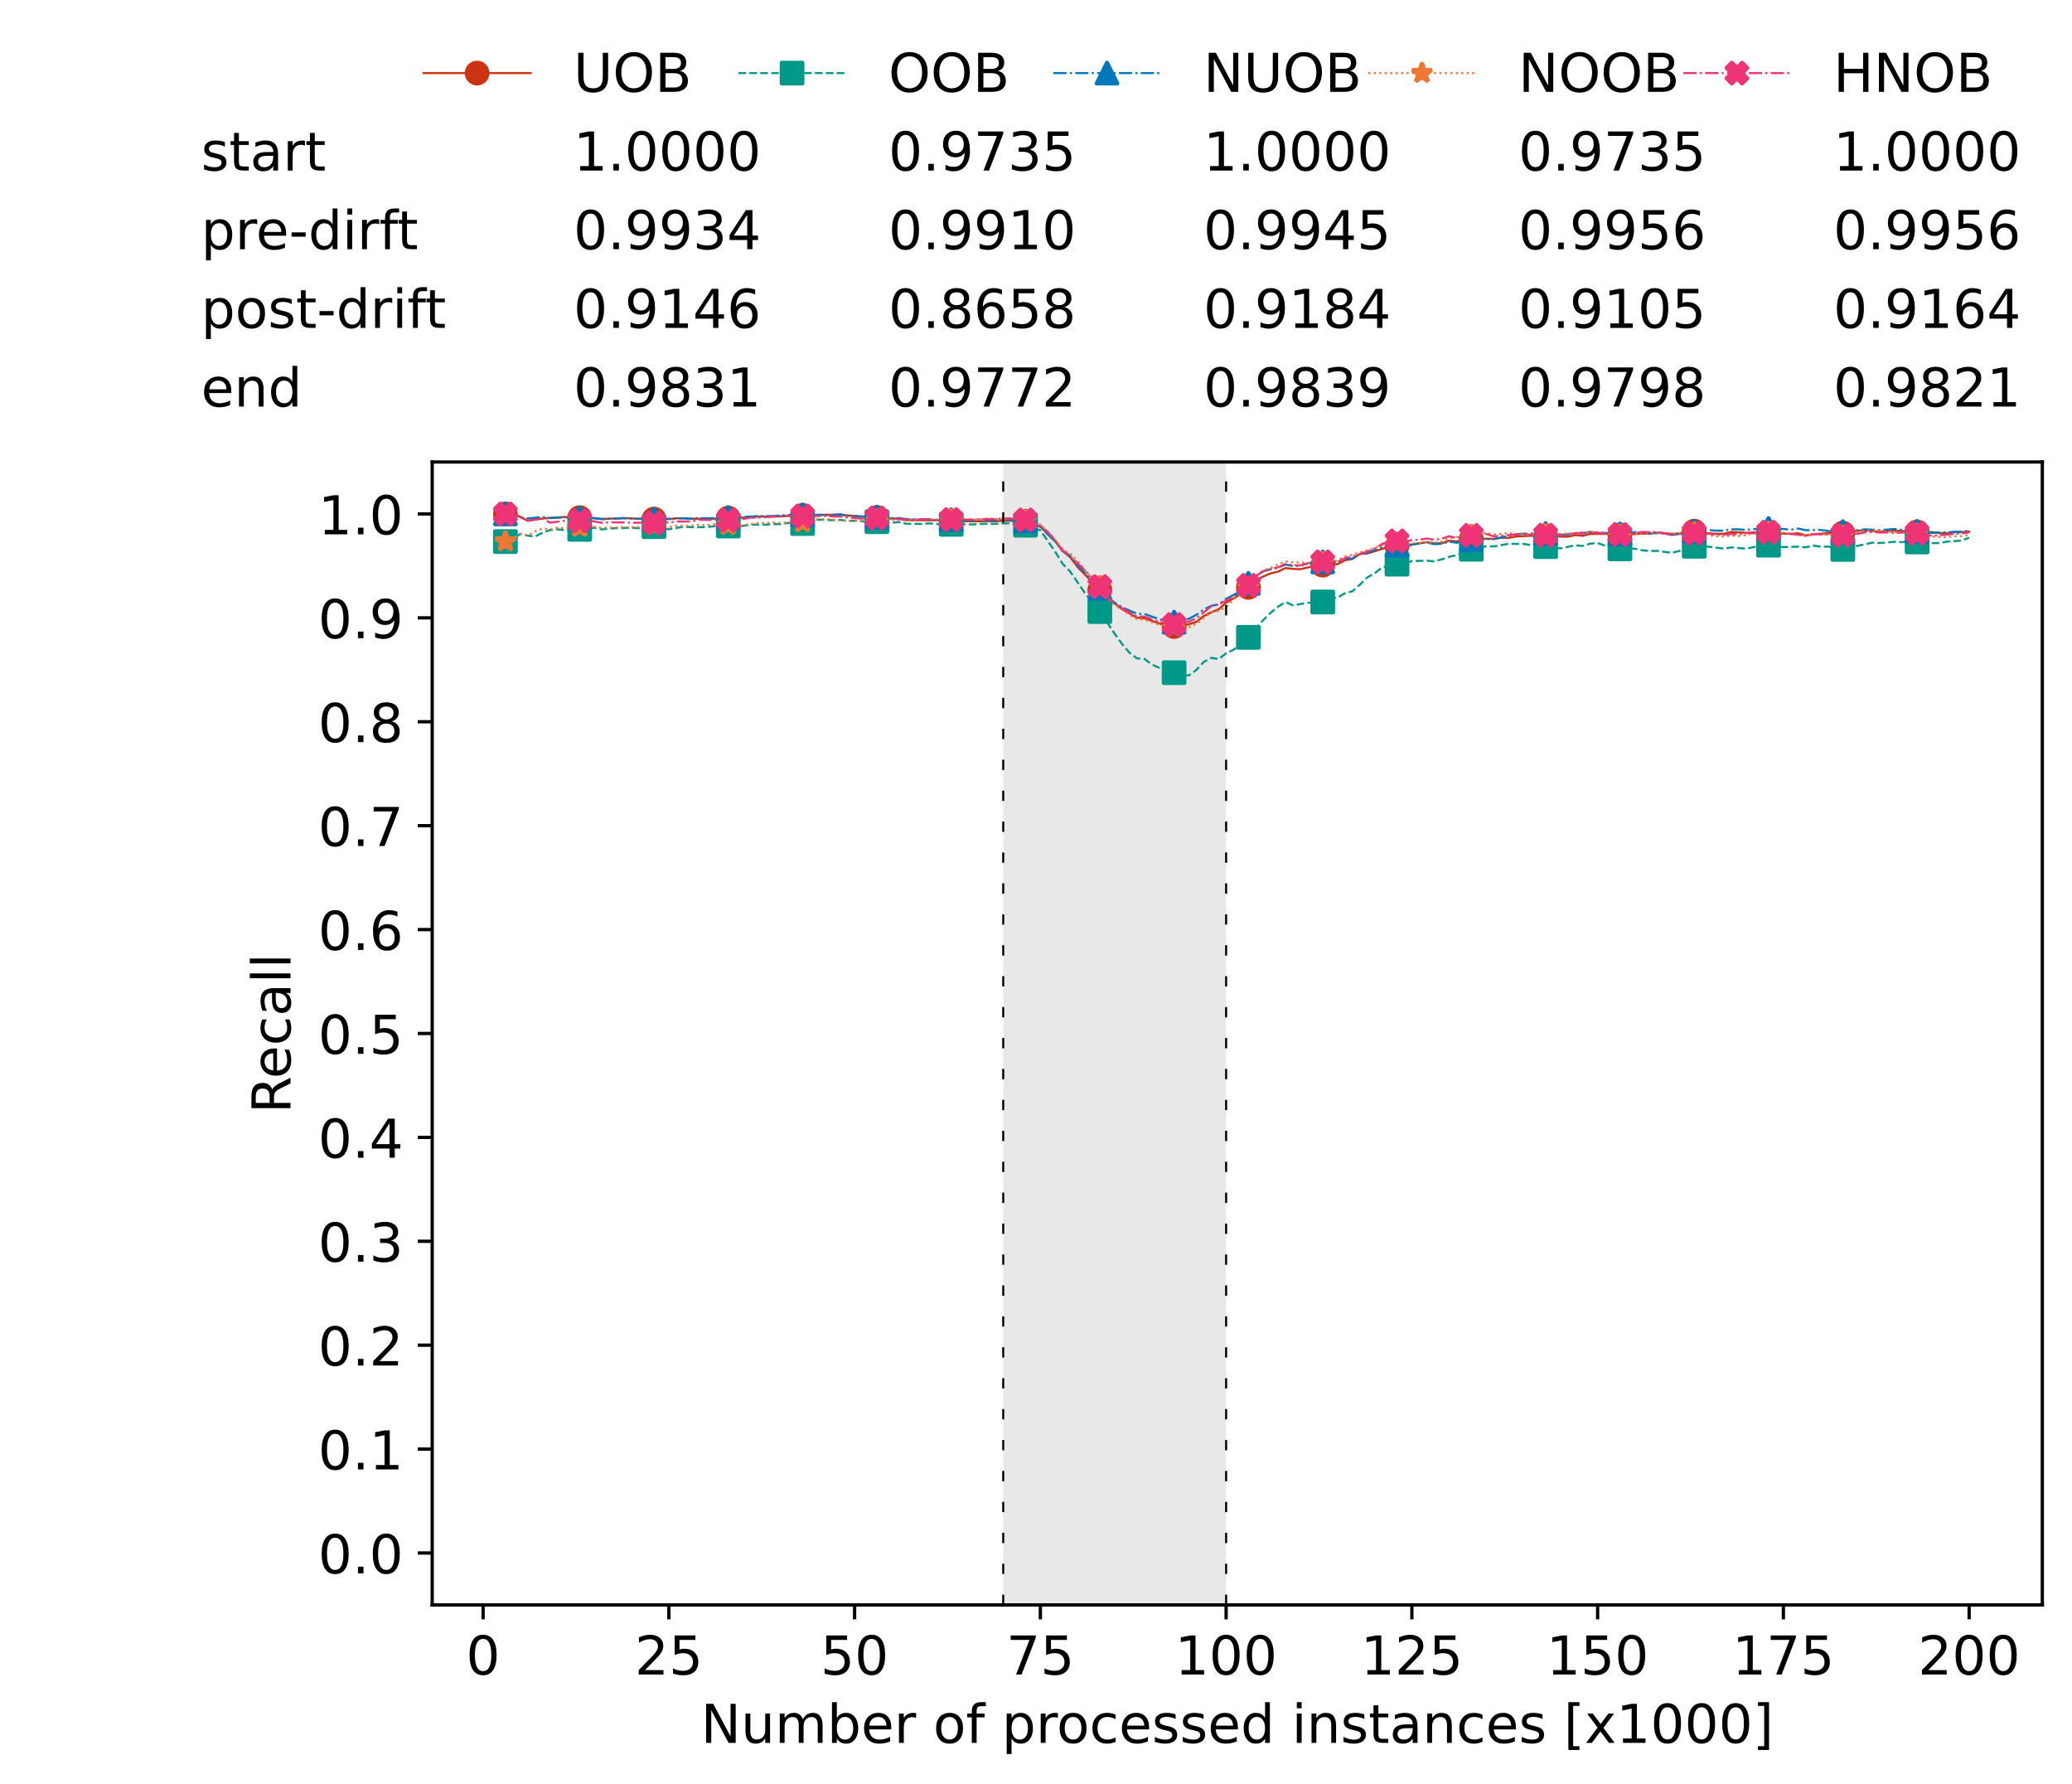 <?xml version="1.0" encoding="utf-8" standalone="no"?>
<!DOCTYPE svg PUBLIC "-//W3C//DTD SVG 1.1//EN"
  "http://www.w3.org/Graphics/SVG/1.1/DTD/svg11.dtd">
<!-- Created with matplotlib (https://matplotlib.org/) -->
<svg height="432.615pt" version="1.1" viewBox="0 0 502.65 432.615" width="502.65pt" xmlns="http://www.w3.org/2000/svg" xmlns:xlink="http://www.w3.org/1999/xlink">
 <defs>
  <style type="text/css">*{stroke-linecap:butt;stroke-linejoin:round;}</style>
 </defs>
 <g id="figure_1">
  <g id="patch_1">
   <path d="M 0 432.615 
L 502.65 432.615 
L 502.65 0 
L 0 0 
z
" style="fill:#ffffff;"/>
  </g>
  <g id="axes_1">
   <g id="patch_2">
    <path d="M 104.85 389.252 
L 495.45 389.252 
L 495.45 112.052 
L 104.85 112.052 
z
" style="fill:#ffffff;"/>
   </g>
   <g id="patch_3">
    <path clip-path="url(#p65f3573c4d)" d="M 297.446 389.252 
L 297.446 112.052 
L 243.372 112.052 
L 243.372 389.252 
z
" style="fill:#d3d3d3;opacity:0.5;"/>
   </g>
   <g id="matplotlib.axis_1">
    <g id="xtick_1">
     <g id="line2d_1">
      <defs>
       <path d="M 0 0 
L 0 3.5 
" id="m0734dd12e4" style="stroke:#000000;stroke-width:0.8;"/>
      </defs>
      <g>
       <use style="stroke:#000000;stroke-width:0.8;" x="117.197" xlink:href="#m0734dd12e4" y="389.252"/>
      </g>
     </g>
     <g id="text_1">
      <!-- 0 -->
      <g transform="translate(113.061 406.13)scale(0.13 -0.13)">
       <defs>
        <path d="M 31.781 66.406 
Q 24.172 66.406 20.328 58.906 
Q 16.5 51.422 16.5 36.375 
Q 16.5 21.391 20.328 13.891 
Q 24.172 6.391 31.781 6.391 
Q 39.453 6.391 43.281 13.891 
Q 47.125 21.391 47.125 36.375 
Q 47.125 51.422 43.281 58.906 
Q 39.453 66.406 31.781 66.406 
z
M 31.781 74.219 
Q 44.047 74.219 50.516 64.516 
Q 56.984 54.828 56.984 36.375 
Q 56.984 17.969 50.516 8.266 
Q 44.047 -1.422 31.781 -1.422 
Q 19.531 -1.422 13.062 8.266 
Q 6.594 17.969 6.594 36.375 
Q 6.594 54.828 13.062 64.516 
Q 19.531 74.219 31.781 74.219 
z
" id="DejaVuSans-48"/>
       </defs>
       <use xlink:href="#DejaVuSans-48"/>
      </g>
     </g>
    </g>
    <g id="xtick_2">
     <g id="line2d_2">
      <g>
       <use style="stroke:#000000;stroke-width:0.8;" x="162.259" xlink:href="#m0734dd12e4" y="389.252"/>
      </g>
     </g>
     <g id="text_2">
      <!-- 25 -->
      <g transform="translate(153.988 406.13)scale(0.13 -0.13)">
       <defs>
        <path d="M 19.188 8.297 
L 53.609 8.297 
L 53.609 0 
L 7.328 0 
L 7.328 8.297 
Q 12.938 14.109 22.625 23.891 
Q 32.328 33.688 34.812 36.531 
Q 39.547 41.844 41.422 45.531 
Q 43.312 49.219 43.312 52.781 
Q 43.312 58.594 39.234 62.25 
Q 35.156 65.922 28.609 65.922 
Q 23.969 65.922 18.812 64.312 
Q 13.672 62.703 7.812 59.422 
L 7.812 69.391 
Q 13.766 71.781 18.938 73 
Q 24.125 74.219 28.422 74.219 
Q 39.75 74.219 46.484 68.547 
Q 53.219 62.891 53.219 53.422 
Q 53.219 48.922 51.531 44.891 
Q 49.859 40.875 45.406 35.406 
Q 44.188 33.984 37.641 27.219 
Q 31.109 20.453 19.188 8.297 
z
" id="DejaVuSans-50"/>
        <path d="M 10.797 72.906 
L 49.516 72.906 
L 49.516 64.594 
L 19.828 64.594 
L 19.828 46.734 
Q 21.969 47.469 24.109 47.828 
Q 26.266 48.188 28.422 48.188 
Q 40.625 48.188 47.75 41.5 
Q 54.891 34.812 54.891 23.391 
Q 54.891 11.625 47.562 5.094 
Q 40.234 -1.422 26.906 -1.422 
Q 22.312 -1.422 17.547 -0.641 
Q 12.797 0.141 7.719 1.703 
L 7.719 11.625 
Q 12.109 9.234 16.797 8.062 
Q 21.484 6.891 26.703 6.891 
Q 35.156 6.891 40.078 11.328 
Q 45.016 15.766 45.016 23.391 
Q 45.016 31 40.078 35.438 
Q 35.156 39.891 26.703 39.891 
Q 22.75 39.891 18.812 39.016 
Q 14.891 38.141 10.797 36.281 
z
" id="DejaVuSans-53"/>
       </defs>
       <use xlink:href="#DejaVuSans-50"/>
       <use x="63.623" xlink:href="#DejaVuSans-53"/>
      </g>
     </g>
    </g>
    <g id="xtick_3">
     <g id="line2d_3">
      <g>
       <use style="stroke:#000000;stroke-width:0.8;" x="207.322" xlink:href="#m0734dd12e4" y="389.252"/>
      </g>
     </g>
     <g id="text_3">
      <!-- 50 -->
      <g transform="translate(199.05 406.13)scale(0.13 -0.13)">
       <use xlink:href="#DejaVuSans-53"/>
       <use x="63.623" xlink:href="#DejaVuSans-48"/>
      </g>
     </g>
    </g>
    <g id="xtick_4">
     <g id="line2d_4">
      <g>
       <use style="stroke:#000000;stroke-width:0.8;" x="252.384" xlink:href="#m0734dd12e4" y="389.252"/>
      </g>
     </g>
     <g id="text_4">
      <!-- 75 -->
      <g transform="translate(244.113 406.13)scale(0.13 -0.13)">
       <defs>
        <path d="M 8.203 72.906 
L 55.078 72.906 
L 55.078 68.703 
L 28.609 0 
L 18.312 0 
L 43.219 64.594 
L 8.203 64.594 
z
" id="DejaVuSans-55"/>
       </defs>
       <use xlink:href="#DejaVuSans-55"/>
       <use x="63.623" xlink:href="#DejaVuSans-53"/>
      </g>
     </g>
    </g>
    <g id="xtick_5">
     <g id="line2d_5">
      <g>
       <use style="stroke:#000000;stroke-width:0.8;" x="297.446" xlink:href="#m0734dd12e4" y="389.252"/>
      </g>
     </g>
     <g id="text_5">
      <!-- 100 -->
      <g transform="translate(285.039 406.13)scale(0.13 -0.13)">
       <defs>
        <path d="M 12.406 8.297 
L 28.516 8.297 
L 28.516 63.922 
L 10.984 60.406 
L 10.984 69.391 
L 28.422 72.906 
L 38.281 72.906 
L 38.281 8.297 
L 54.391 8.297 
L 54.391 0 
L 12.406 0 
z
" id="DejaVuSans-49"/>
       </defs>
       <use xlink:href="#DejaVuSans-49"/>
       <use x="63.623" xlink:href="#DejaVuSans-48"/>
       <use x="127.246" xlink:href="#DejaVuSans-48"/>
      </g>
     </g>
    </g>
    <g id="xtick_6">
     <g id="line2d_6">
      <g>
       <use style="stroke:#000000;stroke-width:0.8;" x="342.509" xlink:href="#m0734dd12e4" y="389.252"/>
      </g>
     </g>
     <g id="text_6">
      <!-- 125 -->
      <g transform="translate(330.102 406.13)scale(0.13 -0.13)">
       <use xlink:href="#DejaVuSans-49"/>
       <use x="63.623" xlink:href="#DejaVuSans-50"/>
       <use x="127.246" xlink:href="#DejaVuSans-53"/>
      </g>
     </g>
    </g>
    <g id="xtick_7">
     <g id="line2d_7">
      <g>
       <use style="stroke:#000000;stroke-width:0.8;" x="387.571" xlink:href="#m0734dd12e4" y="389.252"/>
      </g>
     </g>
     <g id="text_7">
      <!-- 150 -->
      <g transform="translate(375.164 406.13)scale(0.13 -0.13)">
       <use xlink:href="#DejaVuSans-49"/>
       <use x="63.623" xlink:href="#DejaVuSans-53"/>
       <use x="127.246" xlink:href="#DejaVuSans-48"/>
      </g>
     </g>
    </g>
    <g id="xtick_8">
     <g id="line2d_8">
      <g>
       <use style="stroke:#000000;stroke-width:0.8;" x="432.633" xlink:href="#m0734dd12e4" y="389.252"/>
      </g>
     </g>
     <g id="text_8">
      <!-- 175 -->
      <g transform="translate(420.226 406.13)scale(0.13 -0.13)">
       <use xlink:href="#DejaVuSans-49"/>
       <use x="63.623" xlink:href="#DejaVuSans-55"/>
       <use x="127.246" xlink:href="#DejaVuSans-53"/>
      </g>
     </g>
    </g>
    <g id="xtick_9">
     <g id="line2d_9">
      <g>
       <use style="stroke:#000000;stroke-width:0.8;" x="477.695" xlink:href="#m0734dd12e4" y="389.252"/>
      </g>
     </g>
     <g id="text_9">
      <!-- 200 -->
      <g transform="translate(465.289 406.13)scale(0.13 -0.13)">
       <use xlink:href="#DejaVuSans-50"/>
       <use x="63.623" xlink:href="#DejaVuSans-48"/>
       <use x="127.246" xlink:href="#DejaVuSans-48"/>
      </g>
     </g>
    </g>
    <g id="text_10">
     <!-- Number of processed instances [x1000] -->
     <g transform="translate(170.025 422.711)scale(0.13 -0.13)">
      <defs>
       <path d="M 9.812 72.906 
L 23.094 72.906 
L 55.422 11.922 
L 55.422 72.906 
L 64.984 72.906 
L 64.984 0 
L 51.703 0 
L 19.391 60.984 
L 19.391 0 
L 9.812 0 
z
" id="DejaVuSans-78"/>
       <path d="M 8.5 21.578 
L 8.5 54.688 
L 17.484 54.688 
L 17.484 21.922 
Q 17.484 14.156 20.5 10.266 
Q 23.531 6.391 29.594 6.391 
Q 36.859 6.391 41.078 11.031 
Q 45.312 15.672 45.312 23.688 
L 45.312 54.688 
L 54.297 54.688 
L 54.297 0 
L 45.312 0 
L 45.312 8.406 
Q 42.047 3.422 37.719 1 
Q 33.406 -1.422 27.688 -1.422 
Q 18.266 -1.422 13.375 4.438 
Q 8.5 10.297 8.5 21.578 
z
M 31.109 56 
z
" id="DejaVuSans-117"/>
       <path d="M 52 44.188 
Q 55.375 50.25 60.062 53.125 
Q 64.75 56 71.094 56 
Q 79.641 56 84.281 50.016 
Q 88.922 44.047 88.922 33.016 
L 88.922 0 
L 79.891 0 
L 79.891 32.719 
Q 79.891 40.578 77.094 44.375 
Q 74.312 48.188 68.609 48.188 
Q 61.625 48.188 57.562 43.547 
Q 53.516 38.922 53.516 30.906 
L 53.516 0 
L 44.484 0 
L 44.484 32.719 
Q 44.484 40.625 41.703 44.406 
Q 38.922 48.188 33.109 48.188 
Q 26.219 48.188 22.156 43.531 
Q 18.109 38.875 18.109 30.906 
L 18.109 0 
L 9.078 0 
L 9.078 54.688 
L 18.109 54.688 
L 18.109 46.188 
Q 21.188 51.219 25.484 53.609 
Q 29.781 56 35.688 56 
Q 41.656 56 45.828 52.969 
Q 50 49.953 52 44.188 
z
" id="DejaVuSans-109"/>
       <path d="M 48.688 27.297 
Q 48.688 37.203 44.609 42.844 
Q 40.531 48.484 33.406 48.484 
Q 26.266 48.484 22.188 42.844 
Q 18.109 37.203 18.109 27.297 
Q 18.109 17.391 22.188 11.75 
Q 26.266 6.109 33.406 6.109 
Q 40.531 6.109 44.609 11.75 
Q 48.688 17.391 48.688 27.297 
z
M 18.109 46.391 
Q 20.953 51.266 25.266 53.625 
Q 29.594 56 35.594 56 
Q 45.562 56 51.781 48.094 
Q 58.016 40.188 58.016 27.297 
Q 58.016 14.406 51.781 6.484 
Q 45.562 -1.422 35.594 -1.422 
Q 29.594 -1.422 25.266 0.953 
Q 20.953 3.328 18.109 8.203 
L 18.109 0 
L 9.078 0 
L 9.078 75.984 
L 18.109 75.984 
z
" id="DejaVuSans-98"/>
       <path d="M 56.203 29.594 
L 56.203 25.203 
L 14.891 25.203 
Q 15.484 15.922 20.484 11.062 
Q 25.484 6.203 34.422 6.203 
Q 39.594 6.203 44.453 7.469 
Q 49.312 8.734 54.109 11.281 
L 54.109 2.781 
Q 49.266 0.734 44.188 -0.344 
Q 39.109 -1.422 33.891 -1.422 
Q 20.797 -1.422 13.156 6.188 
Q 5.516 13.812 5.516 26.812 
Q 5.516 40.234 12.766 48.109 
Q 20.016 56 32.328 56 
Q 43.359 56 49.781 48.891 
Q 56.203 41.797 56.203 29.594 
z
M 47.219 32.234 
Q 47.125 39.594 43.094 43.984 
Q 39.062 48.391 32.422 48.391 
Q 24.906 48.391 20.391 44.141 
Q 15.875 39.891 15.188 32.172 
z
" id="DejaVuSans-101"/>
       <path d="M 41.109 46.297 
Q 39.594 47.172 37.812 47.578 
Q 36.031 48 33.891 48 
Q 26.266 48 22.188 43.047 
Q 18.109 38.094 18.109 28.812 
L 18.109 0 
L 9.078 0 
L 9.078 54.688 
L 18.109 54.688 
L 18.109 46.188 
Q 20.953 51.172 25.484 53.578 
Q 30.031 56 36.531 56 
Q 37.453 56 38.578 55.875 
Q 39.703 55.766 41.062 55.516 
z
" id="DejaVuSans-114"/>
       <path id="DejaVuSans-32"/>
       <path d="M 30.609 48.391 
Q 23.391 48.391 19.188 42.75 
Q 14.984 37.109 14.984 27.297 
Q 14.984 17.484 19.156 11.844 
Q 23.344 6.203 30.609 6.203 
Q 37.797 6.203 41.984 11.859 
Q 46.188 17.531 46.188 27.297 
Q 46.188 37.016 41.984 42.703 
Q 37.797 48.391 30.609 48.391 
z
M 30.609 56 
Q 42.328 56 49.016 48.375 
Q 55.719 40.766 55.719 27.297 
Q 55.719 13.875 49.016 6.219 
Q 42.328 -1.422 30.609 -1.422 
Q 18.844 -1.422 12.172 6.219 
Q 5.516 13.875 5.516 27.297 
Q 5.516 40.766 12.172 48.375 
Q 18.844 56 30.609 56 
z
" id="DejaVuSans-111"/>
       <path d="M 37.109 75.984 
L 37.109 68.5 
L 28.516 68.5 
Q 23.688 68.5 21.797 66.547 
Q 19.922 64.594 19.922 59.516 
L 19.922 54.688 
L 34.719 54.688 
L 34.719 47.703 
L 19.922 47.703 
L 19.922 0 
L 10.891 0 
L 10.891 47.703 
L 2.297 47.703 
L 2.297 54.688 
L 10.891 54.688 
L 10.891 58.5 
Q 10.891 67.625 15.141 71.797 
Q 19.391 75.984 28.609 75.984 
z
" id="DejaVuSans-102"/>
       <path d="M 18.109 8.203 
L 18.109 -20.797 
L 9.078 -20.797 
L 9.078 54.688 
L 18.109 54.688 
L 18.109 46.391 
Q 20.953 51.266 25.266 53.625 
Q 29.594 56 35.594 56 
Q 45.562 56 51.781 48.094 
Q 58.016 40.188 58.016 27.297 
Q 58.016 14.406 51.781 6.484 
Q 45.562 -1.422 35.594 -1.422 
Q 29.594 -1.422 25.266 0.953 
Q 20.953 3.328 18.109 8.203 
z
M 48.688 27.297 
Q 48.688 37.203 44.609 42.844 
Q 40.531 48.484 33.406 48.484 
Q 26.266 48.484 22.188 42.844 
Q 18.109 37.203 18.109 27.297 
Q 18.109 17.391 22.188 11.75 
Q 26.266 6.109 33.406 6.109 
Q 40.531 6.109 44.609 11.75 
Q 48.688 17.391 48.688 27.297 
z
" id="DejaVuSans-112"/>
       <path d="M 48.781 52.594 
L 48.781 44.188 
Q 44.969 46.297 41.141 47.344 
Q 37.312 48.391 33.406 48.391 
Q 24.656 48.391 19.812 42.844 
Q 14.984 37.312 14.984 27.297 
Q 14.984 17.281 19.812 11.734 
Q 24.656 6.203 33.406 6.203 
Q 37.312 6.203 41.141 7.25 
Q 44.969 8.297 48.781 10.406 
L 48.781 2.094 
Q 45.016 0.344 40.984 -0.531 
Q 36.969 -1.422 32.422 -1.422 
Q 20.062 -1.422 12.781 6.344 
Q 5.516 14.109 5.516 27.297 
Q 5.516 40.672 12.859 48.328 
Q 20.219 56 33.016 56 
Q 37.156 56 41.109 55.141 
Q 45.062 54.297 48.781 52.594 
z
" id="DejaVuSans-99"/>
       <path d="M 44.281 53.078 
L 44.281 44.578 
Q 40.484 46.531 36.375 47.5 
Q 32.281 48.484 27.875 48.484 
Q 21.188 48.484 17.844 46.438 
Q 14.5 44.391 14.5 40.281 
Q 14.5 37.156 16.891 35.375 
Q 19.281 33.594 26.516 31.984 
L 29.594 31.297 
Q 39.156 29.25 43.188 25.516 
Q 47.219 21.781 47.219 15.094 
Q 47.219 7.469 41.188 3.016 
Q 35.156 -1.422 24.609 -1.422 
Q 20.219 -1.422 15.453 -0.562 
Q 10.688 0.297 5.422 2 
L 5.422 11.281 
Q 10.406 8.688 15.234 7.391 
Q 20.062 6.109 24.812 6.109 
Q 31.156 6.109 34.562 8.281 
Q 37.984 10.453 37.984 14.406 
Q 37.984 18.062 35.516 20.016 
Q 33.062 21.969 24.703 23.781 
L 21.578 24.516 
Q 13.234 26.266 9.516 29.906 
Q 5.812 33.547 5.812 39.891 
Q 5.812 47.609 11.281 51.797 
Q 16.75 56 26.812 56 
Q 31.781 56 36.172 55.266 
Q 40.578 54.547 44.281 53.078 
z
" id="DejaVuSans-115"/>
       <path d="M 45.406 46.391 
L 45.406 75.984 
L 54.391 75.984 
L 54.391 0 
L 45.406 0 
L 45.406 8.203 
Q 42.578 3.328 38.25 0.953 
Q 33.938 -1.422 27.875 -1.422 
Q 17.969 -1.422 11.734 6.484 
Q 5.516 14.406 5.516 27.297 
Q 5.516 40.188 11.734 48.094 
Q 17.969 56 27.875 56 
Q 33.938 56 38.25 53.625 
Q 42.578 51.266 45.406 46.391 
z
M 14.797 27.297 
Q 14.797 17.391 18.875 11.75 
Q 22.953 6.109 30.078 6.109 
Q 37.203 6.109 41.297 11.75 
Q 45.406 17.391 45.406 27.297 
Q 45.406 37.203 41.297 42.844 
Q 37.203 48.484 30.078 48.484 
Q 22.953 48.484 18.875 42.844 
Q 14.797 37.203 14.797 27.297 
z
" id="DejaVuSans-100"/>
       <path d="M 9.422 54.688 
L 18.406 54.688 
L 18.406 0 
L 9.422 0 
z
M 9.422 75.984 
L 18.406 75.984 
L 18.406 64.594 
L 9.422 64.594 
z
" id="DejaVuSans-105"/>
       <path d="M 54.891 33.016 
L 54.891 0 
L 45.906 0 
L 45.906 32.719 
Q 45.906 40.484 42.875 44.328 
Q 39.844 48.188 33.797 48.188 
Q 26.516 48.188 22.312 43.547 
Q 18.109 38.922 18.109 30.906 
L 18.109 0 
L 9.078 0 
L 9.078 54.688 
L 18.109 54.688 
L 18.109 46.188 
Q 21.344 51.125 25.703 53.562 
Q 30.078 56 35.797 56 
Q 45.219 56 50.047 50.172 
Q 54.891 44.344 54.891 33.016 
z
" id="DejaVuSans-110"/>
       <path d="M 18.312 70.219 
L 18.312 54.688 
L 36.812 54.688 
L 36.812 47.703 
L 18.312 47.703 
L 18.312 18.016 
Q 18.312 11.328 20.141 9.422 
Q 21.969 7.516 27.594 7.516 
L 36.812 7.516 
L 36.812 0 
L 27.594 0 
Q 17.188 0 13.234 3.875 
Q 9.281 7.766 9.281 18.016 
L 9.281 47.703 
L 2.688 47.703 
L 2.688 54.688 
L 9.281 54.688 
L 9.281 70.219 
z
" id="DejaVuSans-116"/>
       <path d="M 34.281 27.484 
Q 23.391 27.484 19.188 25 
Q 14.984 22.516 14.984 16.5 
Q 14.984 11.719 18.141 8.906 
Q 21.297 6.109 26.703 6.109 
Q 34.188 6.109 38.703 11.406 
Q 43.219 16.703 43.219 25.484 
L 43.219 27.484 
z
M 52.203 31.203 
L 52.203 0 
L 43.219 0 
L 43.219 8.297 
Q 40.141 3.328 35.547 0.953 
Q 30.953 -1.422 24.312 -1.422 
Q 15.922 -1.422 10.953 3.297 
Q 6 8.016 6 15.922 
Q 6 25.141 12.172 29.828 
Q 18.359 34.516 30.609 34.516 
L 43.219 34.516 
L 43.219 35.406 
Q 43.219 41.609 39.141 45 
Q 35.062 48.391 27.688 48.391 
Q 23 48.391 18.547 47.266 
Q 14.109 46.141 10.016 43.891 
L 10.016 52.203 
Q 14.938 54.109 19.578 55.047 
Q 24.219 56 28.609 56 
Q 40.484 56 46.344 49.844 
Q 52.203 43.703 52.203 31.203 
z
" id="DejaVuSans-97"/>
       <path d="M 8.594 75.984 
L 29.297 75.984 
L 29.297 69 
L 17.578 69 
L 17.578 -6.203 
L 29.297 -6.203 
L 29.297 -13.188 
L 8.594 -13.188 
z
" id="DejaVuSans-91"/>
       <path d="M 54.891 54.688 
L 35.109 28.078 
L 55.906 0 
L 45.312 0 
L 29.391 21.484 
L 13.484 0 
L 2.875 0 
L 24.125 28.609 
L 4.688 54.688 
L 15.281 54.688 
L 29.781 35.203 
L 44.281 54.688 
z
" id="DejaVuSans-120"/>
       <path d="M 30.422 75.984 
L 30.422 -13.188 
L 9.719 -13.188 
L 9.719 -6.203 
L 21.391 -6.203 
L 21.391 69 
L 9.719 69 
L 9.719 75.984 
z
" id="DejaVuSans-93"/>
      </defs>
      <use xlink:href="#DejaVuSans-78"/>
      <use x="74.805" xlink:href="#DejaVuSans-117"/>
      <use x="138.184" xlink:href="#DejaVuSans-109"/>
      <use x="235.596" xlink:href="#DejaVuSans-98"/>
      <use x="299.072" xlink:href="#DejaVuSans-101"/>
      <use x="360.596" xlink:href="#DejaVuSans-114"/>
      <use x="401.709" xlink:href="#DejaVuSans-32"/>
      <use x="433.496" xlink:href="#DejaVuSans-111"/>
      <use x="494.678" xlink:href="#DejaVuSans-102"/>
      <use x="529.883" xlink:href="#DejaVuSans-32"/>
      <use x="561.67" xlink:href="#DejaVuSans-112"/>
      <use x="625.146" xlink:href="#DejaVuSans-114"/>
      <use x="664.01" xlink:href="#DejaVuSans-111"/>
      <use x="725.191" xlink:href="#DejaVuSans-99"/>
      <use x="780.172" xlink:href="#DejaVuSans-101"/>
      <use x="841.695" xlink:href="#DejaVuSans-115"/>
      <use x="893.795" xlink:href="#DejaVuSans-115"/>
      <use x="945.895" xlink:href="#DejaVuSans-101"/>
      <use x="1007.418" xlink:href="#DejaVuSans-100"/>
      <use x="1070.895" xlink:href="#DejaVuSans-32"/>
      <use x="1102.682" xlink:href="#DejaVuSans-105"/>
      <use x="1130.465" xlink:href="#DejaVuSans-110"/>
      <use x="1193.844" xlink:href="#DejaVuSans-115"/>
      <use x="1245.943" xlink:href="#DejaVuSans-116"/>
      <use x="1285.152" xlink:href="#DejaVuSans-97"/>
      <use x="1346.432" xlink:href="#DejaVuSans-110"/>
      <use x="1409.811" xlink:href="#DejaVuSans-99"/>
      <use x="1464.791" xlink:href="#DejaVuSans-101"/>
      <use x="1526.314" xlink:href="#DejaVuSans-115"/>
      <use x="1578.414" xlink:href="#DejaVuSans-32"/>
      <use x="1610.201" xlink:href="#DejaVuSans-91"/>
      <use x="1649.215" xlink:href="#DejaVuSans-120"/>
      <use x="1708.395" xlink:href="#DejaVuSans-49"/>
      <use x="1772.018" xlink:href="#DejaVuSans-48"/>
      <use x="1835.641" xlink:href="#DejaVuSans-48"/>
      <use x="1899.264" xlink:href="#DejaVuSans-48"/>
      <use x="1962.887" xlink:href="#DejaVuSans-93"/>
     </g>
    </g>
   </g>
   <g id="matplotlib.axis_2">
    <g id="ytick_1">
     <g id="line2d_10">
      <defs>
       <path d="M 0 0 
L -3.5 0 
" id="md0e70e7265" style="stroke:#000000;stroke-width:0.8;"/>
      </defs>
      <g>
       <use style="stroke:#000000;stroke-width:0.8;" x="104.85" xlink:href="#md0e70e7265" y="376.652"/>
      </g>
     </g>
     <g id="text_11">
      <!-- 0.0 -->
      <g transform="translate(77.176 381.591)scale(0.13 -0.13)">
       <defs>
        <path d="M 10.688 12.406 
L 21 12.406 
L 21 0 
L 10.688 0 
z
" id="DejaVuSans-46"/>
       </defs>
       <use xlink:href="#DejaVuSans-48"/>
       <use x="63.623" xlink:href="#DejaVuSans-46"/>
       <use x="95.41" xlink:href="#DejaVuSans-48"/>
      </g>
     </g>
    </g>
    <g id="ytick_2">
     <g id="line2d_11">
      <g>
       <use style="stroke:#000000;stroke-width:0.8;" x="104.85" xlink:href="#md0e70e7265" y="351.452"/>
      </g>
     </g>
     <g id="text_12">
      <!-- 0.1 -->
      <g transform="translate(77.176 356.391)scale(0.13 -0.13)">
       <use xlink:href="#DejaVuSans-48"/>
       <use x="63.623" xlink:href="#DejaVuSans-46"/>
       <use x="95.41" xlink:href="#DejaVuSans-49"/>
      </g>
     </g>
    </g>
    <g id="ytick_3">
     <g id="line2d_12">
      <g>
       <use style="stroke:#000000;stroke-width:0.8;" x="104.85" xlink:href="#md0e70e7265" y="326.252"/>
      </g>
     </g>
     <g id="text_13">
      <!-- 0.2 -->
      <g transform="translate(77.176 331.191)scale(0.13 -0.13)">
       <use xlink:href="#DejaVuSans-48"/>
       <use x="63.623" xlink:href="#DejaVuSans-46"/>
       <use x="95.41" xlink:href="#DejaVuSans-50"/>
      </g>
     </g>
    </g>
    <g id="ytick_4">
     <g id="line2d_13">
      <g>
       <use style="stroke:#000000;stroke-width:0.8;" x="104.85" xlink:href="#md0e70e7265" y="301.052"/>
      </g>
     </g>
     <g id="text_14">
      <!-- 0.3 -->
      <g transform="translate(77.176 305.991)scale(0.13 -0.13)">
       <defs>
        <path d="M 40.578 39.312 
Q 47.656 37.797 51.625 33 
Q 55.609 28.219 55.609 21.188 
Q 55.609 10.406 48.188 4.484 
Q 40.766 -1.422 27.094 -1.422 
Q 22.516 -1.422 17.656 -0.516 
Q 12.797 0.391 7.625 2.203 
L 7.625 11.719 
Q 11.719 9.328 16.594 8.109 
Q 21.484 6.891 26.812 6.891 
Q 36.078 6.891 40.938 10.547 
Q 45.797 14.203 45.797 21.188 
Q 45.797 27.641 41.281 31.266 
Q 36.766 34.906 28.719 34.906 
L 20.219 34.906 
L 20.219 43.016 
L 29.109 43.016 
Q 36.375 43.016 40.234 45.922 
Q 44.094 48.828 44.094 54.297 
Q 44.094 59.906 40.109 62.906 
Q 36.141 65.922 28.719 65.922 
Q 24.656 65.922 20.016 65.031 
Q 15.375 64.156 9.812 62.312 
L 9.812 71.094 
Q 15.438 72.656 20.344 73.438 
Q 25.25 74.219 29.594 74.219 
Q 40.828 74.219 47.359 69.109 
Q 53.906 64.016 53.906 55.328 
Q 53.906 49.266 50.438 45.094 
Q 46.969 40.922 40.578 39.312 
z
" id="DejaVuSans-51"/>
       </defs>
       <use xlink:href="#DejaVuSans-48"/>
       <use x="63.623" xlink:href="#DejaVuSans-46"/>
       <use x="95.41" xlink:href="#DejaVuSans-51"/>
      </g>
     </g>
    </g>
    <g id="ytick_5">
     <g id="line2d_14">
      <g>
       <use style="stroke:#000000;stroke-width:0.8;" x="104.85" xlink:href="#md0e70e7265" y="275.852"/>
      </g>
     </g>
     <g id="text_15">
      <!-- 0.4 -->
      <g transform="translate(77.176 280.791)scale(0.13 -0.13)">
       <defs>
        <path d="M 37.797 64.312 
L 12.891 25.391 
L 37.797 25.391 
z
M 35.203 72.906 
L 47.609 72.906 
L 47.609 25.391 
L 58.016 25.391 
L 58.016 17.188 
L 47.609 17.188 
L 47.609 0 
L 37.797 0 
L 37.797 17.188 
L 4.891 17.188 
L 4.891 26.703 
z
" id="DejaVuSans-52"/>
       </defs>
       <use xlink:href="#DejaVuSans-48"/>
       <use x="63.623" xlink:href="#DejaVuSans-46"/>
       <use x="95.41" xlink:href="#DejaVuSans-52"/>
      </g>
     </g>
    </g>
    <g id="ytick_6">
     <g id="line2d_15">
      <g>
       <use style="stroke:#000000;stroke-width:0.8;" x="104.85" xlink:href="#md0e70e7265" y="250.652"/>
      </g>
     </g>
     <g id="text_16">
      <!-- 0.5 -->
      <g transform="translate(77.176 255.591)scale(0.13 -0.13)">
       <use xlink:href="#DejaVuSans-48"/>
       <use x="63.623" xlink:href="#DejaVuSans-46"/>
       <use x="95.41" xlink:href="#DejaVuSans-53"/>
      </g>
     </g>
    </g>
    <g id="ytick_7">
     <g id="line2d_16">
      <g>
       <use style="stroke:#000000;stroke-width:0.8;" x="104.85" xlink:href="#md0e70e7265" y="225.452"/>
      </g>
     </g>
     <g id="text_17">
      <!-- 0.6 -->
      <g transform="translate(77.176 230.391)scale(0.13 -0.13)">
       <defs>
        <path d="M 33.016 40.375 
Q 26.375 40.375 22.484 35.828 
Q 18.609 31.297 18.609 23.391 
Q 18.609 15.531 22.484 10.953 
Q 26.375 6.391 33.016 6.391 
Q 39.656 6.391 43.531 10.953 
Q 47.406 15.531 47.406 23.391 
Q 47.406 31.297 43.531 35.828 
Q 39.656 40.375 33.016 40.375 
z
M 52.594 71.297 
L 52.594 62.312 
Q 48.875 64.062 45.094 64.984 
Q 41.312 65.922 37.594 65.922 
Q 27.828 65.922 22.672 59.328 
Q 17.531 52.734 16.797 39.406 
Q 19.672 43.656 24.016 45.922 
Q 28.375 48.188 33.594 48.188 
Q 44.578 48.188 50.953 41.516 
Q 57.328 34.859 57.328 23.391 
Q 57.328 12.156 50.688 5.359 
Q 44.047 -1.422 33.016 -1.422 
Q 20.359 -1.422 13.672 8.266 
Q 6.984 17.969 6.984 36.375 
Q 6.984 53.656 15.188 63.938 
Q 23.391 74.219 37.203 74.219 
Q 40.922 74.219 44.703 73.484 
Q 48.484 72.75 52.594 71.297 
z
" id="DejaVuSans-54"/>
       </defs>
       <use xlink:href="#DejaVuSans-48"/>
       <use x="63.623" xlink:href="#DejaVuSans-46"/>
       <use x="95.41" xlink:href="#DejaVuSans-54"/>
      </g>
     </g>
    </g>
    <g id="ytick_8">
     <g id="line2d_17">
      <g>
       <use style="stroke:#000000;stroke-width:0.8;" x="104.85" xlink:href="#md0e70e7265" y="200.252"/>
      </g>
     </g>
     <g id="text_18">
      <!-- 0.7 -->
      <g transform="translate(77.176 205.191)scale(0.13 -0.13)">
       <use xlink:href="#DejaVuSans-48"/>
       <use x="63.623" xlink:href="#DejaVuSans-46"/>
       <use x="95.41" xlink:href="#DejaVuSans-55"/>
      </g>
     </g>
    </g>
    <g id="ytick_9">
     <g id="line2d_18">
      <g>
       <use style="stroke:#000000;stroke-width:0.8;" x="104.85" xlink:href="#md0e70e7265" y="175.052"/>
      </g>
     </g>
     <g id="text_19">
      <!-- 0.8 -->
      <g transform="translate(77.176 179.991)scale(0.13 -0.13)">
       <defs>
        <path d="M 31.781 34.625 
Q 24.75 34.625 20.719 30.859 
Q 16.703 27.094 16.703 20.516 
Q 16.703 13.922 20.719 10.156 
Q 24.75 6.391 31.781 6.391 
Q 38.812 6.391 42.859 10.172 
Q 46.922 13.969 46.922 20.516 
Q 46.922 27.094 42.891 30.859 
Q 38.875 34.625 31.781 34.625 
z
M 21.922 38.812 
Q 15.578 40.375 12.031 44.719 
Q 8.5 49.078 8.5 55.328 
Q 8.5 64.062 14.719 69.141 
Q 20.953 74.219 31.781 74.219 
Q 42.672 74.219 48.875 69.141 
Q 55.078 64.062 55.078 55.328 
Q 55.078 49.078 51.531 44.719 
Q 48 40.375 41.703 38.812 
Q 48.828 37.156 52.797 32.312 
Q 56.781 27.484 56.781 20.516 
Q 56.781 9.906 50.312 4.234 
Q 43.844 -1.422 31.781 -1.422 
Q 19.734 -1.422 13.25 4.234 
Q 6.781 9.906 6.781 20.516 
Q 6.781 27.484 10.781 32.312 
Q 14.797 37.156 21.922 38.812 
z
M 18.312 54.391 
Q 18.312 48.734 21.844 45.562 
Q 25.391 42.391 31.781 42.391 
Q 38.141 42.391 41.719 45.562 
Q 45.312 48.734 45.312 54.391 
Q 45.312 60.062 41.719 63.234 
Q 38.141 66.406 31.781 66.406 
Q 25.391 66.406 21.844 63.234 
Q 18.312 60.062 18.312 54.391 
z
" id="DejaVuSans-56"/>
       </defs>
       <use xlink:href="#DejaVuSans-48"/>
       <use x="63.623" xlink:href="#DejaVuSans-46"/>
       <use x="95.41" xlink:href="#DejaVuSans-56"/>
      </g>
     </g>
    </g>
    <g id="ytick_10">
     <g id="line2d_19">
      <g>
       <use style="stroke:#000000;stroke-width:0.8;" x="104.85" xlink:href="#md0e70e7265" y="149.852"/>
      </g>
     </g>
     <g id="text_20">
      <!-- 0.9 -->
      <g transform="translate(77.176 154.791)scale(0.13 -0.13)">
       <defs>
        <path d="M 10.984 1.516 
L 10.984 10.5 
Q 14.703 8.734 18.5 7.812 
Q 22.312 6.891 25.984 6.891 
Q 35.75 6.891 40.891 13.453 
Q 46.047 20.016 46.781 33.406 
Q 43.953 29.203 39.594 26.953 
Q 35.25 24.703 29.984 24.703 
Q 19.047 24.703 12.672 31.312 
Q 6.297 37.938 6.297 49.422 
Q 6.297 60.641 12.938 67.422 
Q 19.578 74.219 30.609 74.219 
Q 43.266 74.219 49.922 64.516 
Q 56.594 54.828 56.594 36.375 
Q 56.594 19.141 48.406 8.859 
Q 40.234 -1.422 26.422 -1.422 
Q 22.703 -1.422 18.891 -0.688 
Q 15.094 0.047 10.984 1.516 
z
M 30.609 32.422 
Q 37.25 32.422 41.125 36.953 
Q 45.016 41.5 45.016 49.422 
Q 45.016 57.281 41.125 61.844 
Q 37.25 66.406 30.609 66.406 
Q 23.969 66.406 20.094 61.844 
Q 16.219 57.281 16.219 49.422 
Q 16.219 41.5 20.094 36.953 
Q 23.969 32.422 30.609 32.422 
z
" id="DejaVuSans-57"/>
       </defs>
       <use xlink:href="#DejaVuSans-48"/>
       <use x="63.623" xlink:href="#DejaVuSans-46"/>
       <use x="95.41" xlink:href="#DejaVuSans-57"/>
      </g>
     </g>
    </g>
    <g id="ytick_11">
     <g id="line2d_20">
      <g>
       <use style="stroke:#000000;stroke-width:0.8;" x="104.85" xlink:href="#md0e70e7265" y="124.652"/>
      </g>
     </g>
     <g id="text_21">
      <!-- 1.0 -->
      <g transform="translate(77.176 129.591)scale(0.13 -0.13)">
       <use xlink:href="#DejaVuSans-49"/>
       <use x="63.623" xlink:href="#DejaVuSans-46"/>
       <use x="95.41" xlink:href="#DejaVuSans-48"/>
      </g>
     </g>
    </g>
    <g id="text_22">
     <!-- Recall -->
     <g transform="translate(70.472 270.044)rotate(-90)scale(0.13 -0.13)">
      <defs>
       <path d="M 44.391 34.188 
Q 47.562 33.109 50.562 29.594 
Q 53.562 26.078 56.594 19.922 
L 66.609 0 
L 56 0 
L 46.688 18.703 
Q 43.062 26.031 39.672 28.422 
Q 36.281 30.812 30.422 30.812 
L 19.672 30.812 
L 19.672 0 
L 9.812 0 
L 9.812 72.906 
L 32.078 72.906 
Q 44.578 72.906 50.734 67.672 
Q 56.891 62.453 56.891 51.906 
Q 56.891 45.016 53.688 40.469 
Q 50.484 35.938 44.391 34.188 
z
M 19.672 64.797 
L 19.672 38.922 
L 32.078 38.922 
Q 39.203 38.922 42.844 42.219 
Q 46.484 45.516 46.484 51.906 
Q 46.484 58.297 42.844 61.547 
Q 39.203 64.797 32.078 64.797 
z
" id="DejaVuSans-82"/>
       <path d="M 9.422 75.984 
L 18.406 75.984 
L 18.406 0 
L 9.422 0 
z
" id="DejaVuSans-108"/>
      </defs>
      <use xlink:href="#DejaVuSans-82"/>
      <use x="64.982" xlink:href="#DejaVuSans-101"/>
      <use x="126.506" xlink:href="#DejaVuSans-99"/>
      <use x="181.486" xlink:href="#DejaVuSans-97"/>
      <use x="242.766" xlink:href="#DejaVuSans-108"/>
      <use x="270.549" xlink:href="#DejaVuSans-108"/>
     </g>
    </g>
   </g>
   <g id="line2d_21"/>
   <g id="line2d_22"/>
   <g id="line2d_23"/>
   <g id="line2d_24"/>
   <g id="line2d_25"/>
   <g id="line2d_26">
    <path clip-path="url(#p65f3573c4d)" d="M 122.605 124.652 
L 124.407 124.652 
L 126.21 125.37 
L 128.012 126.296 
L 131.617 125.748 
L 137.024 125.382 
L 138.827 125.641 
L 142.432 125.476 
L 146.037 125.867 
L 151.444 125.653 
L 155.049 125.823 
L 156.852 125.765 
L 158.654 125.892 
L 162.259 125.913 
L 164.062 125.692 
L 165.864 125.692 
L 167.667 125.806 
L 173.074 125.806 
L 174.877 125.641 
L 178.482 125.641 
L 183.889 125.285 
L 189.297 125.268 
L 191.099 125.128 
L 192.902 125.128 
L 194.704 125.001 
L 196.507 125.001 
L 198.309 124.872 
L 201.914 124.872 
L 203.717 124.758 
L 205.519 125.02 
L 212.729 125.519 
L 214.532 125.519 
L 216.334 125.753 
L 218.137 125.753 
L 219.939 126.173 
L 227.149 126.19 
L 228.952 126.31 
L 232.557 126.31 
L 234.359 126.443 
L 241.569 126.428 
L 243.372 126.303 
L 245.174 126.292 
L 246.976 126.532 
L 248.779 126.525 
L 252.384 127.726 
L 255.989 131.301 
L 257.791 133.656 
L 259.594 135.1 
L 261.396 137.488 
L 268.606 144.933 
L 272.211 147.763 
L 275.816 149.814 
L 277.619 149.945 
L 281.224 151.205 
L 283.026 151.792 
L 284.829 151.948 
L 286.631 151.768 
L 288.434 151.398 
L 290.236 150.815 
L 292.039 149.397 
L 293.841 148.51 
L 295.644 147.774 
L 297.446 146.168 
L 301.051 144.054 
L 304.656 140.852 
L 306.459 139.808 
L 308.261 139.054 
L 310.064 138.628 
L 311.866 137.769 
L 313.669 137.98 
L 315.471 138.051 
L 319.076 137.185 
L 324.484 136.832 
L 326.286 135.884 
L 328.089 135.57 
L 329.891 134.351 
L 331.694 134.222 
L 333.496 133.697 
L 337.101 132.524 
L 338.904 132.45 
L 340.706 132.666 
L 342.509 132.106 
L 346.114 131.481 
L 347.916 131.78 
L 349.719 131.78 
L 351.521 131.157 
L 353.324 131.289 
L 355.126 130.892 
L 358.731 130.61 
L 362.336 130.698 
L 364.138 130.434 
L 365.941 130.45 
L 367.743 130.117 
L 371.348 129.942 
L 373.151 130.146 
L 376.756 129.775 
L 378.558 130.16 
L 380.361 130.151 
L 382.163 129.787 
L 383.966 129.952 
L 385.768 129.499 
L 389.373 129.479 
L 392.978 129.737 
L 398.386 129.418 
L 400.188 129.44 
L 401.991 129.174 
L 405.596 129.486 
L 407.398 129.385 
L 409.201 128.87 
L 411.003 128.832 
L 412.806 129.316 
L 414.608 129.324 
L 416.411 129.468 
L 418.213 129.468 
L 420.016 129.013 
L 425.423 129.32 
L 427.226 129.336 
L 429.028 129.208 
L 430.831 129.568 
L 432.633 129.446 
L 434.436 129.47 
L 436.238 129.331 
L 438.041 129.856 
L 439.843 129.584 
L 443.448 129.299 
L 445.251 129.401 
L 447.053 129.303 
L 448.856 128.947 
L 450.658 128.719 
L 452.461 128.652 
L 454.263 128.757 
L 456.066 128.984 
L 457.868 128.71 
L 459.671 128.695 
L 461.473 128.793 
L 463.276 128.765 
L 465.078 129.014 
L 466.881 129.093 
L 468.683 129.057 
L 470.485 129.328 
L 472.288 129.34 
L 474.09 129.057 
L 475.893 129.058 
L 477.695 128.916 
L 477.695 128.916 
" style="fill:none;stroke:#cc3311;stroke-linecap:square;stroke-width:0.5;"/>
    <defs>
     <path d="M 0 2.5 
C 0.663 2.5 1.299 2.237 1.768 1.768 
C 2.237 1.299 2.5 0.663 2.5 0 
C 2.5 -0.663 2.237 -1.299 1.768 -1.768 
C 1.299 -2.237 0.663 -2.5 0 -2.5 
C -0.663 -2.5 -1.299 -2.237 -1.768 -1.768 
C -2.237 -1.299 -2.5 -0.663 -2.5 0 
C -2.5 0.663 -2.237 1.299 -1.768 1.768 
C -1.299 2.237 -0.663 2.5 0 2.5 
z
" id="mc6c97bf8e6" style="stroke:#cc3311;"/>
    </defs>
    <g clip-path="url(#p65f3573c4d)">
     <use style="fill:#cc3311;stroke:#cc3311;" x="122.605" xlink:href="#mc6c97bf8e6" y="124.652"/>
     <use style="fill:#cc3311;stroke:#cc3311;" x="140.629" xlink:href="#mc6c97bf8e6" y="125.551"/>
     <use style="fill:#cc3311;stroke:#cc3311;" x="158.654" xlink:href="#mc6c97bf8e6" y="125.892"/>
     <use style="fill:#cc3311;stroke:#cc3311;" x="176.679" xlink:href="#mc6c97bf8e6" y="125.641"/>
     <use style="fill:#cc3311;stroke:#cc3311;" x="194.704" xlink:href="#mc6c97bf8e6" y="125.001"/>
     <use style="fill:#cc3311;stroke:#cc3311;" x="212.729" xlink:href="#mc6c97bf8e6" y="125.519"/>
     <use style="fill:#cc3311;stroke:#cc3311;" x="230.754" xlink:href="#mc6c97bf8e6" y="126.31"/>
     <use style="fill:#cc3311;stroke:#cc3311;" x="248.779" xlink:href="#mc6c97bf8e6" y="126.525"/>
     <use style="fill:#cc3311;stroke:#cc3311;" x="266.804" xlink:href="#mc6c97bf8e6" y="143.077"/>
     <use style="fill:#cc3311;stroke:#cc3311;" x="284.829" xlink:href="#mc6c97bf8e6" y="151.948"/>
     <use style="fill:#cc3311;stroke:#cc3311;" x="302.854" xlink:href="#mc6c97bf8e6" y="142.454"/>
     <use style="fill:#cc3311;stroke:#cc3311;" x="320.879" xlink:href="#mc6c97bf8e6" y="137.076"/>
     <use style="fill:#cc3311;stroke:#cc3311;" x="338.904" xlink:href="#mc6c97bf8e6" y="132.45"/>
     <use style="fill:#cc3311;stroke:#cc3311;" x="356.928" xlink:href="#mc6c97bf8e6" y="130.73"/>
     <use style="fill:#cc3311;stroke:#cc3311;" x="374.953" xlink:href="#mc6c97bf8e6" y="129.996"/>
     <use style="fill:#cc3311;stroke:#cc3311;" x="392.978" xlink:href="#mc6c97bf8e6" y="129.737"/>
     <use style="fill:#cc3311;stroke:#cc3311;" x="411.003" xlink:href="#mc6c97bf8e6" y="128.832"/>
     <use style="fill:#cc3311;stroke:#cc3311;" x="429.028" xlink:href="#mc6c97bf8e6" y="129.208"/>
     <use style="fill:#cc3311;stroke:#cc3311;" x="447.053" xlink:href="#mc6c97bf8e6" y="129.303"/>
     <use style="fill:#cc3311;stroke:#cc3311;" x="465.078" xlink:href="#mc6c97bf8e6" y="129.014"/>
    </g>
   </g>
   <g id="line2d_27"/>
   <g id="line2d_28"/>
   <g id="line2d_29"/>
   <g id="line2d_30"/>
   <g id="line2d_31">
    <path clip-path="url(#p65f3573c4d)" d="M 122.605 131.342 
L 124.407 130.797 
L 126.21 129.467 
L 128.012 129.921 
L 129.815 130.111 
L 131.617 129.201 
L 133.419 128.552 
L 135.222 128.406 
L 137.024 128.567 
L 140.629 128.383 
L 142.432 128.072 
L 144.234 128.02 
L 146.037 128.405 
L 147.839 128.155 
L 153.247 127.996 
L 155.049 128.115 
L 158.654 127.734 
L 160.457 127.968 
L 162.259 128.375 
L 165.864 127.732 
L 167.667 127.847 
L 171.272 127.858 
L 174.877 127.433 
L 176.679 127.576 
L 180.284 127.545 
L 182.087 127.253 
L 185.692 127.244 
L 187.494 127.117 
L 189.297 127.12 
L 191.099 126.84 
L 192.902 126.84 
L 194.704 126.965 
L 196.507 126.572 
L 198.309 126.058 
L 200.112 126.058 
L 201.914 126.173 
L 203.717 126.059 
L 205.519 126.321 
L 207.322 126.298 
L 210.927 126.55 
L 214.532 126.526 
L 216.334 126.771 
L 218.137 126.624 
L 219.939 127.044 
L 223.544 127.062 
L 225.347 126.936 
L 227.149 127.06 
L 228.952 127.3 
L 232.557 127.051 
L 234.359 127.184 
L 236.162 127.184 
L 237.964 127.068 
L 241.569 127.053 
L 243.372 126.928 
L 245.174 126.917 
L 248.779 127.375 
L 250.581 128.131 
L 252.384 128.585 
L 255.989 133.83 
L 257.791 136.75 
L 259.594 138.588 
L 263.199 143.832 
L 266.804 148.313 
L 270.409 153.714 
L 272.211 156.185 
L 274.014 158.31 
L 275.816 159.669 
L 277.619 159.8 
L 279.421 161.155 
L 283.026 162.796 
L 284.829 163.146 
L 286.631 163.74 
L 288.434 163.805 
L 290.236 162.471 
L 292.039 160.537 
L 293.841 159.554 
L 295.644 159.841 
L 297.446 158.458 
L 299.249 157.58 
L 301.051 156.234 
L 302.854 154.574 
L 306.459 150.376 
L 308.261 148.611 
L 310.064 147.123 
L 311.866 146.023 
L 313.669 146.823 
L 317.274 146.196 
L 319.076 146.176 
L 320.879 146.01 
L 322.681 145.053 
L 324.484 144.941 
L 326.286 143.861 
L 328.089 143.401 
L 329.891 141.821 
L 331.694 140.044 
L 333.496 139.031 
L 335.299 137.605 
L 340.706 136.663 
L 342.509 136.087 
L 346.114 135.981 
L 347.916 136.15 
L 349.719 135.679 
L 351.521 135.056 
L 353.324 134.658 
L 355.126 133.856 
L 356.928 133.21 
L 358.731 132.957 
L 360.533 132.472 
L 362.336 132.532 
L 365.941 131.895 
L 369.546 131.918 
L 371.348 132.188 
L 373.151 132.182 
L 374.953 132.58 
L 378.558 132.995 
L 382.163 132.256 
L 383.966 132.421 
L 385.768 131.85 
L 387.571 131.693 
L 389.373 132.346 
L 392.978 133.121 
L 394.781 132.98 
L 396.583 133.094 
L 398.386 133.465 
L 400.188 133.626 
L 401.991 133.607 
L 405.596 134.074 
L 407.398 133.644 
L 409.201 132.873 
L 411.003 132.484 
L 412.806 132.471 
L 414.608 132.611 
L 418.213 133.073 
L 420.016 132.759 
L 423.621 133.069 
L 425.423 132.698 
L 429.028 132.218 
L 430.831 132.698 
L 434.436 132.635 
L 436.238 132.591 
L 438.041 132.739 
L 439.843 132.323 
L 441.646 132.581 
L 443.448 132.567 
L 445.251 132.973 
L 447.053 133.257 
L 448.856 132.772 
L 454.263 131.613 
L 456.066 131.7 
L 459.671 131.405 
L 461.473 131.493 
L 463.276 131.197 
L 466.881 131.734 
L 470.485 131.708 
L 472.288 131.367 
L 475.893 131.113 
L 477.695 130.405 
L 477.695 130.405 
" style="fill:none;stroke:#009988;stroke-dasharray:1.85,0.8;stroke-dashoffset:0;stroke-width:0.5;"/>
    <defs>
     <path d="M -2.5 2.5 
L 2.5 2.5 
L 2.5 -2.5 
L -2.5 -2.5 
z
" id="m648c0fb503" style="stroke:#009988;stroke-linejoin:miter;"/>
    </defs>
    <g clip-path="url(#p65f3573c4d)">
     <use style="fill:#009988;stroke:#009988;stroke-linejoin:miter;" x="122.605" xlink:href="#m648c0fb503" y="131.342"/>
     <use style="fill:#009988;stroke:#009988;stroke-linejoin:miter;" x="140.629" xlink:href="#m648c0fb503" y="128.383"/>
     <use style="fill:#009988;stroke:#009988;stroke-linejoin:miter;" x="158.654" xlink:href="#m648c0fb503" y="127.734"/>
     <use style="fill:#009988;stroke:#009988;stroke-linejoin:miter;" x="176.679" xlink:href="#m648c0fb503" y="127.576"/>
     <use style="fill:#009988;stroke:#009988;stroke-linejoin:miter;" x="194.704" xlink:href="#m648c0fb503" y="126.965"/>
     <use style="fill:#009988;stroke:#009988;stroke-linejoin:miter;" x="212.729" xlink:href="#m648c0fb503" y="126.526"/>
     <use style="fill:#009988;stroke:#009988;stroke-linejoin:miter;" x="230.754" xlink:href="#m648c0fb503" y="127.172"/>
     <use style="fill:#009988;stroke:#009988;stroke-linejoin:miter;" x="248.779" xlink:href="#m648c0fb503" y="127.375"/>
     <use style="fill:#009988;stroke:#009988;stroke-linejoin:miter;" x="266.804" xlink:href="#m648c0fb503" y="148.313"/>
     <use style="fill:#009988;stroke:#009988;stroke-linejoin:miter;" x="284.829" xlink:href="#m648c0fb503" y="163.146"/>
     <use style="fill:#009988;stroke:#009988;stroke-linejoin:miter;" x="302.854" xlink:href="#m648c0fb503" y="154.574"/>
     <use style="fill:#009988;stroke:#009988;stroke-linejoin:miter;" x="320.879" xlink:href="#m648c0fb503" y="146.01"/>
     <use style="fill:#009988;stroke:#009988;stroke-linejoin:miter;" x="338.904" xlink:href="#m648c0fb503" y="136.829"/>
     <use style="fill:#009988;stroke:#009988;stroke-linejoin:miter;" x="356.928" xlink:href="#m648c0fb503" y="133.21"/>
     <use style="fill:#009988;stroke:#009988;stroke-linejoin:miter;" x="374.953" xlink:href="#m648c0fb503" y="132.58"/>
     <use style="fill:#009988;stroke:#009988;stroke-linejoin:miter;" x="392.978" xlink:href="#m648c0fb503" y="133.121"/>
     <use style="fill:#009988;stroke:#009988;stroke-linejoin:miter;" x="411.003" xlink:href="#m648c0fb503" y="132.484"/>
     <use style="fill:#009988;stroke:#009988;stroke-linejoin:miter;" x="429.028" xlink:href="#m648c0fb503" y="132.218"/>
     <use style="fill:#009988;stroke:#009988;stroke-linejoin:miter;" x="447.053" xlink:href="#m648c0fb503" y="133.257"/>
     <use style="fill:#009988;stroke:#009988;stroke-linejoin:miter;" x="465.078" xlink:href="#m648c0fb503" y="131.447"/>
    </g>
   </g>
   <g id="line2d_32"/>
   <g id="line2d_33"/>
   <g id="line2d_34"/>
   <g id="line2d_35"/>
   <g id="line2d_36">
    <path clip-path="url(#p65f3573c4d)" d="M 122.605 124.652 
L 124.407 124.652 
L 126.21 125.37 
L 128.012 125.743 
L 131.617 125.379 
L 133.419 125.667 
L 137.024 125.441 
L 138.827 125.694 
L 142.432 125.52 
L 146.037 125.905 
L 151.444 125.684 
L 155.049 125.851 
L 156.852 125.791 
L 158.654 125.918 
L 162.259 125.811 
L 165.864 125.7 
L 167.667 125.815 
L 169.469 125.678 
L 173.074 125.678 
L 174.877 125.512 
L 178.482 125.512 
L 183.889 125.156 
L 187.494 125.156 
L 191.099 124.894 
L 192.902 125.01 
L 194.704 124.883 
L 201.914 124.883 
L 203.717 124.768 
L 205.519 125.031 
L 209.124 125.284 
L 210.927 125.284 
L 212.729 125.407 
L 214.532 125.407 
L 216.334 125.64 
L 218.137 125.64 
L 219.939 125.92 
L 225.347 125.92 
L 227.149 126.043 
L 232.557 126.047 
L 234.359 126.179 
L 241.569 126.164 
L 243.372 126.039 
L 245.174 126.028 
L 246.976 126.392 
L 248.779 126.385 
L 250.581 127.141 
L 252.384 127.712 
L 254.186 129.602 
L 255.989 131.291 
L 257.791 133.646 
L 259.594 134.827 
L 261.396 137.082 
L 265.001 140.602 
L 268.606 144.692 
L 270.409 146.163 
L 272.211 147.275 
L 275.816 148.898 
L 277.619 148.903 
L 281.224 150.163 
L 283.026 150.75 
L 284.829 150.906 
L 288.434 150.08 
L 290.236 149.109 
L 292.039 147.817 
L 293.841 146.93 
L 295.644 146.598 
L 297.446 145.223 
L 299.249 144.295 
L 301.051 143.218 
L 304.656 139.743 
L 306.459 138.559 
L 308.261 138.052 
L 310.064 137.675 
L 311.866 136.94 
L 313.669 137.277 
L 315.471 137.223 
L 317.274 136.656 
L 319.076 136.224 
L 324.484 136.309 
L 326.286 135.623 
L 328.089 135.445 
L 329.891 134.351 
L 331.694 134.08 
L 335.299 132.684 
L 337.101 132.311 
L 338.904 132.237 
L 340.706 132.454 
L 342.509 132.034 
L 346.114 131.546 
L 347.916 131.989 
L 349.719 131.871 
L 351.521 131.372 
L 353.324 131.638 
L 356.928 130.917 
L 358.731 130.938 
L 360.533 130.705 
L 362.336 130.765 
L 367.743 129.553 
L 371.348 129.378 
L 374.953 129.413 
L 376.756 129.316 
L 378.558 129.702 
L 383.966 129.348 
L 385.768 129.012 
L 392.978 129.493 
L 394.781 129.21 
L 396.583 129.067 
L 398.386 129.04 
L 400.188 129.308 
L 401.991 129.308 
L 403.793 129.442 
L 405.596 129.742 
L 407.398 129.515 
L 409.201 129.001 
L 411.003 128.826 
L 412.806 128.818 
L 414.608 128.564 
L 416.411 128.707 
L 418.213 128.707 
L 420.016 128.372 
L 421.818 128.373 
L 423.621 128.546 
L 425.423 128.295 
L 427.226 128.437 
L 429.028 128.18 
L 430.831 128.42 
L 432.633 128.291 
L 434.436 128.46 
L 436.238 128.192 
L 438.041 128.586 
L 441.646 128.539 
L 443.448 128.777 
L 447.053 128.925 
L 448.856 128.558 
L 450.658 128.592 
L 452.461 128.366 
L 456.066 128.576 
L 459.671 128.294 
L 461.473 128.529 
L 463.276 128.501 
L 465.078 128.875 
L 468.683 129.273 
L 470.485 129.119 
L 472.288 129.131 
L 474.09 128.98 
L 475.893 128.982 
L 477.695 128.698 
L 477.695 128.698 
" style="fill:none;stroke:#0077bb;stroke-dasharray:3.2,0.8,0.5,0.8;stroke-dashoffset:0;stroke-width:0.5;"/>
    <defs>
     <path d="M 0 -2.5 
L -2.5 2.5 
L 2.5 2.5 
z
" id="m37a03cd046" style="stroke:#0077bb;stroke-linejoin:miter;"/>
    </defs>
    <g clip-path="url(#p65f3573c4d)">
     <use style="fill:#0077bb;stroke:#0077bb;stroke-linejoin:miter;" x="122.605" xlink:href="#m37a03cd046" y="124.652"/>
     <use style="fill:#0077bb;stroke:#0077bb;stroke-linejoin:miter;" x="140.629" xlink:href="#m37a03cd046" y="125.599"/>
     <use style="fill:#0077bb;stroke:#0077bb;stroke-linejoin:miter;" x="158.654" xlink:href="#m37a03cd046" y="125.918"/>
     <use style="fill:#0077bb;stroke:#0077bb;stroke-linejoin:miter;" x="176.679" xlink:href="#m37a03cd046" y="125.512"/>
     <use style="fill:#0077bb;stroke:#0077bb;stroke-linejoin:miter;" x="194.704" xlink:href="#m37a03cd046" y="124.883"/>
     <use style="fill:#0077bb;stroke:#0077bb;stroke-linejoin:miter;" x="212.729" xlink:href="#m37a03cd046" y="125.407"/>
     <use style="fill:#0077bb;stroke:#0077bb;stroke-linejoin:miter;" x="230.754" xlink:href="#m37a03cd046" y="126.047"/>
     <use style="fill:#0077bb;stroke:#0077bb;stroke-linejoin:miter;" x="248.779" xlink:href="#m37a03cd046" y="126.385"/>
     <use style="fill:#0077bb;stroke:#0077bb;stroke-linejoin:miter;" x="266.804" xlink:href="#m37a03cd046" y="142.702"/>
     <use style="fill:#0077bb;stroke:#0077bb;stroke-linejoin:miter;" x="284.829" xlink:href="#m37a03cd046" y="150.906"/>
     <use style="fill:#0077bb;stroke:#0077bb;stroke-linejoin:miter;" x="302.854" xlink:href="#m37a03cd046" y="141.478"/>
     <use style="fill:#0077bb;stroke:#0077bb;stroke-linejoin:miter;" x="320.879" xlink:href="#m37a03cd046" y="136.277"/>
     <use style="fill:#0077bb;stroke:#0077bb;stroke-linejoin:miter;" x="338.904" xlink:href="#m37a03cd046" y="132.237"/>
     <use style="fill:#0077bb;stroke:#0077bb;stroke-linejoin:miter;" x="356.928" xlink:href="#m37a03cd046" y="130.917"/>
     <use style="fill:#0077bb;stroke:#0077bb;stroke-linejoin:miter;" x="374.953" xlink:href="#m37a03cd046" y="129.413"/>
     <use style="fill:#0077bb;stroke:#0077bb;stroke-linejoin:miter;" x="392.978" xlink:href="#m37a03cd046" y="129.493"/>
     <use style="fill:#0077bb;stroke:#0077bb;stroke-linejoin:miter;" x="411.003" xlink:href="#m37a03cd046" y="128.826"/>
     <use style="fill:#0077bb;stroke:#0077bb;stroke-linejoin:miter;" x="429.028" xlink:href="#m37a03cd046" y="128.18"/>
     <use style="fill:#0077bb;stroke:#0077bb;stroke-linejoin:miter;" x="447.053" xlink:href="#m37a03cd046" y="128.925"/>
     <use style="fill:#0077bb;stroke:#0077bb;stroke-linejoin:miter;" x="465.078" xlink:href="#m37a03cd046" y="128.875"/>
    </g>
   </g>
   <g id="line2d_37"/>
   <g id="line2d_38"/>
   <g id="line2d_39"/>
   <g id="line2d_40"/>
   <g id="line2d_41">
    <path clip-path="url(#p65f3573c4d)" d="M 122.605 131.342 
L 124.407 130.797 
L 126.21 129.467 
L 128.012 129.921 
L 129.815 128.867 
L 131.617 128.164 
L 133.419 128.445 
L 135.222 127.971 
L 137.024 128.18 
L 138.827 128.158 
L 142.432 127.574 
L 146.037 128.017 
L 155.049 127.846 
L 158.654 127.479 
L 160.457 127.585 
L 162.259 127.863 
L 164.062 127.532 
L 167.667 127.532 
L 169.469 127.258 
L 171.272 127.406 
L 173.074 127.146 
L 174.877 127.098 
L 178.482 127.626 
L 183.889 126.872 
L 185.692 126.862 
L 187.494 126.714 
L 189.297 126.84 
L 191.099 126.7 
L 194.704 126.699 
L 198.309 125.927 
L 200.112 125.927 
L 205.519 126.288 
L 207.322 126.265 
L 209.124 126.394 
L 210.927 126.276 
L 214.532 125.748 
L 216.334 126.098 
L 218.137 126.098 
L 219.939 126.238 
L 225.347 125.883 
L 228.952 126.126 
L 230.754 126 
L 236.162 126 
L 239.767 125.77 
L 241.569 125.886 
L 243.372 125.761 
L 245.174 125.75 
L 248.779 126.224 
L 250.581 126.854 
L 252.384 127.174 
L 254.186 128.938 
L 255.989 130.898 
L 257.791 133.253 
L 259.594 134.303 
L 261.396 136.027 
L 265.001 140.502 
L 266.804 142.182 
L 268.606 144.967 
L 270.409 146.8 
L 272.211 147.788 
L 274.014 149.154 
L 275.816 150.142 
L 277.619 150.273 
L 281.224 151.533 
L 284.829 152.077 
L 286.631 152.047 
L 288.434 152.137 
L 290.236 151.292 
L 293.841 148.493 
L 295.644 148.151 
L 297.446 147.208 
L 301.051 143.706 
L 302.854 142.386 
L 304.656 139.728 
L 306.459 138.315 
L 308.261 137.73 
L 310.064 136.873 
L 311.866 136.145 
L 313.669 136.355 
L 319.076 136.564 
L 320.879 136.345 
L 322.681 136.27 
L 324.484 135.888 
L 326.286 134.969 
L 328.089 134.541 
L 329.891 133.936 
L 331.694 133.46 
L 337.101 131.591 
L 338.904 131.66 
L 340.706 132.004 
L 342.509 131.708 
L 344.311 131.682 
L 346.114 131.537 
L 347.916 131.563 
L 349.719 131.328 
L 351.521 130.579 
L 356.928 129.708 
L 358.731 129.325 
L 360.533 129.218 
L 362.336 129.657 
L 365.941 129.284 
L 367.743 129.542 
L 369.546 129.414 
L 373.151 129.898 
L 376.756 129.384 
L 378.558 129.517 
L 385.768 128.998 
L 387.571 129.215 
L 389.373 129.605 
L 391.176 129.49 
L 392.978 129.747 
L 394.781 129.738 
L 398.386 129.293 
L 403.793 129.31 
L 405.596 129.46 
L 407.398 129.359 
L 409.201 129.102 
L 411.003 129.162 
L 412.806 129.402 
L 414.608 129.801 
L 416.411 130.073 
L 418.213 130.094 
L 420.016 129.877 
L 421.818 130.016 
L 423.621 129.799 
L 425.423 129.285 
L 427.226 129.301 
L 429.028 129.044 
L 430.831 129.271 
L 432.633 129.271 
L 436.238 129.665 
L 438.041 129.944 
L 439.843 129.544 
L 441.646 129.677 
L 445.251 129.67 
L 447.053 129.907 
L 448.856 129.544 
L 450.658 129.054 
L 452.461 128.699 
L 454.263 128.656 
L 456.066 128.76 
L 459.671 129.103 
L 461.473 129.083 
L 466.881 129.733 
L 468.683 130.133 
L 472.288 130.295 
L 474.09 130.022 
L 475.893 130.023 
L 477.695 129.74 
L 477.695 129.74 
" style="fill:none;stroke:#ee7733;stroke-dasharray:0.5,0.825;stroke-dashoffset:0;stroke-width:0.5;"/>
    <defs>
     <path d="M 0 -2.5 
L -0.561 -0.773 
L -2.378 -0.773 
L -0.908 0.295 
L -1.469 2.023 
L -0 0.955 
L 1.469 2.023 
L 0.908 0.295 
L 2.378 -0.773 
L 0.561 -0.773 
z
" id="m2d6942764c" style="stroke:#ee7733;stroke-linejoin:bevel;"/>
    </defs>
    <g clip-path="url(#p65f3573c4d)">
     <use style="fill:#ee7733;stroke:#ee7733;stroke-linejoin:bevel;" x="122.605" xlink:href="#m2d6942764c" y="131.342"/>
     <use style="fill:#ee7733;stroke:#ee7733;stroke-linejoin:bevel;" x="140.629" xlink:href="#m2d6942764c" y="127.84"/>
     <use style="fill:#ee7733;stroke:#ee7733;stroke-linejoin:bevel;" x="158.654" xlink:href="#m2d6942764c" y="127.479"/>
     <use style="fill:#ee7733;stroke:#ee7733;stroke-linejoin:bevel;" x="176.679" xlink:href="#m2d6942764c" y="127.366"/>
     <use style="fill:#ee7733;stroke:#ee7733;stroke-linejoin:bevel;" x="194.704" xlink:href="#m2d6942764c" y="126.699"/>
     <use style="fill:#ee7733;stroke:#ee7733;stroke-linejoin:bevel;" x="212.729" xlink:href="#m2d6942764c" y="126.008"/>
     <use style="fill:#ee7733;stroke:#ee7733;stroke-linejoin:bevel;" x="230.754" xlink:href="#m2d6942764c" y="126"/>
     <use style="fill:#ee7733;stroke:#ee7733;stroke-linejoin:bevel;" x="248.779" xlink:href="#m2d6942764c" y="126.224"/>
     <use style="fill:#ee7733;stroke:#ee7733;stroke-linejoin:bevel;" x="266.804" xlink:href="#m2d6942764c" y="142.182"/>
     <use style="fill:#ee7733;stroke:#ee7733;stroke-linejoin:bevel;" x="284.829" xlink:href="#m2d6942764c" y="152.077"/>
     <use style="fill:#ee7733;stroke:#ee7733;stroke-linejoin:bevel;" x="302.854" xlink:href="#m2d6942764c" y="142.386"/>
     <use style="fill:#ee7733;stroke:#ee7733;stroke-linejoin:bevel;" x="320.879" xlink:href="#m2d6942764c" y="136.345"/>
     <use style="fill:#ee7733;stroke:#ee7733;stroke-linejoin:bevel;" x="338.904" xlink:href="#m2d6942764c" y="131.66"/>
     <use style="fill:#ee7733;stroke:#ee7733;stroke-linejoin:bevel;" x="356.928" xlink:href="#m2d6942764c" y="129.708"/>
     <use style="fill:#ee7733;stroke:#ee7733;stroke-linejoin:bevel;" x="374.953" xlink:href="#m2d6942764c" y="129.605"/>
     <use style="fill:#ee7733;stroke:#ee7733;stroke-linejoin:bevel;" x="392.978" xlink:href="#m2d6942764c" y="129.747"/>
     <use style="fill:#ee7733;stroke:#ee7733;stroke-linejoin:bevel;" x="411.003" xlink:href="#m2d6942764c" y="129.162"/>
     <use style="fill:#ee7733;stroke:#ee7733;stroke-linejoin:bevel;" x="429.028" xlink:href="#m2d6942764c" y="129.044"/>
     <use style="fill:#ee7733;stroke:#ee7733;stroke-linejoin:bevel;" x="447.053" xlink:href="#m2d6942764c" y="129.907"/>
     <use style="fill:#ee7733;stroke:#ee7733;stroke-linejoin:bevel;" x="465.078" xlink:href="#m2d6942764c" y="129.545"/>
    </g>
   </g>
   <g id="line2d_42"/>
   <g id="line2d_43"/>
   <g id="line2d_44"/>
   <g id="line2d_45"/>
   <g id="line2d_46">
    <path clip-path="url(#p65f3573c4d)" d="M 122.605 124.652 
L 124.407 124.652 
L 126.21 125.37 
L 128.012 126.296 
L 131.617 125.748 
L 133.419 126.765 
L 137.024 126.295 
L 138.827 126.463 
L 142.432 126.161 
L 146.037 126.806 
L 147.839 126.662 
L 155.049 126.789 
L 156.852 126.682 
L 158.654 126.809 
L 162.259 126.702 
L 164.062 126.481 
L 167.667 126.481 
L 169.469 126.07 
L 178.482 126.156 
L 182.087 125.553 
L 183.889 125.553 
L 191.099 125.031 
L 192.902 125.148 
L 200.112 125.146 
L 201.914 125.262 
L 203.717 125.262 
L 205.519 125.524 
L 209.124 125.778 
L 212.729 125.648 
L 214.532 125.648 
L 216.334 125.882 
L 218.137 125.882 
L 219.939 126.022 
L 225.347 126.022 
L 227.149 126.145 
L 228.952 126.148 
L 230.754 126.022 
L 236.162 126.022 
L 237.964 125.907 
L 241.569 125.891 
L 243.372 125.767 
L 245.174 125.756 
L 246.976 125.998 
L 248.779 126.107 
L 250.581 126.863 
L 252.384 127.3 
L 254.186 129.064 
L 255.989 131.024 
L 257.791 133.497 
L 259.594 134.809 
L 263.199 138.365 
L 265.001 140.163 
L 266.804 142.263 
L 268.606 144.783 
L 270.409 146.386 
L 274.014 148.561 
L 275.816 149.549 
L 277.619 149.554 
L 281.224 150.813 
L 284.829 151.476 
L 286.631 151.02 
L 288.434 150.784 
L 290.236 149.939 
L 293.841 147.022 
L 295.644 146.559 
L 299.249 144.809 
L 301.051 143.592 
L 302.854 141.972 
L 304.656 139.706 
L 306.459 138.523 
L 310.064 137.589 
L 311.866 136.731 
L 313.669 137.068 
L 315.471 137.139 
L 317.274 136.571 
L 319.076 136.497 
L 320.879 136.278 
L 324.484 136.31 
L 326.286 135.391 
L 328.089 134.963 
L 331.694 133.741 
L 333.496 132.99 
L 335.299 131.94 
L 337.101 131.24 
L 338.904 131.19 
L 340.706 131.406 
L 342.509 130.986 
L 344.311 130.885 
L 346.114 130.612 
L 347.916 130.912 
L 349.719 130.677 
L 351.521 130.053 
L 353.324 130.451 
L 358.731 129.732 
L 360.533 129.499 
L 362.336 130.085 
L 369.546 129.474 
L 371.348 129.701 
L 373.151 130.087 
L 376.756 129.573 
L 378.558 129.83 
L 382.163 129.332 
L 383.966 129.259 
L 385.768 129.041 
L 389.373 129.368 
L 391.176 129.375 
L 392.978 129.632 
L 394.781 129.623 
L 398.386 129.032 
L 401.991 129.024 
L 405.596 129.716 
L 407.398 129.615 
L 409.201 129.23 
L 411.003 129.29 
L 412.806 129.529 
L 414.608 129.403 
L 416.411 129.675 
L 418.213 129.696 
L 420.016 129.48 
L 421.818 129.618 
L 425.423 129.047 
L 427.226 129.331 
L 429.028 129.074 
L 430.831 129.301 
L 432.633 129.301 
L 436.238 129.695 
L 438.041 129.975 
L 439.843 129.574 
L 445.251 129.55 
L 447.053 129.787 
L 448.856 129.424 
L 450.658 129.459 
L 452.461 129.104 
L 454.263 129.061 
L 456.066 129.165 
L 457.868 129.138 
L 459.671 129.261 
L 463.276 129.048 
L 466.881 129.486 
L 468.683 129.986 
L 477.695 129.174 
L 477.695 129.174 
" style="fill:none;stroke:#ee3377;stroke-dasharray:3.2,0.8,0.5,0.8;stroke-dashoffset:0;stroke-width:0.5;"/>
    <defs>
     <path d="M -1.25 2.5 
L 0 1.25 
L 1.25 2.5 
L 2.5 1.25 
L 1.25 0 
L 2.5 -1.25 
L 1.25 -2.5 
L 0 -1.25 
L -1.25 -2.5 
L -2.5 -1.25 
L -1.25 0 
L -2.5 1.25 
z
" id="mea206a5161" style="stroke:#ee3377;stroke-linejoin:miter;"/>
    </defs>
    <g clip-path="url(#p65f3573c4d)">
     <use style="fill:#ee3377;stroke:#ee3377;stroke-linejoin:miter;" x="122.605" xlink:href="#mea206a5161" y="124.652"/>
     <use style="fill:#ee3377;stroke:#ee3377;stroke-linejoin:miter;" x="140.629" xlink:href="#mea206a5161" y="126.298"/>
     <use style="fill:#ee3377;stroke:#ee3377;stroke-linejoin:miter;" x="158.654" xlink:href="#mea206a5161" y="126.809"/>
     <use style="fill:#ee3377;stroke:#ee3377;stroke-linejoin:miter;" x="176.679" xlink:href="#mea206a5161" y="126.156"/>
     <use style="fill:#ee3377;stroke:#ee3377;stroke-linejoin:miter;" x="194.704" xlink:href="#mea206a5161" y="125.146"/>
     <use style="fill:#ee3377;stroke:#ee3377;stroke-linejoin:miter;" x="212.729" xlink:href="#mea206a5161" y="125.648"/>
     <use style="fill:#ee3377;stroke:#ee3377;stroke-linejoin:miter;" x="230.754" xlink:href="#mea206a5161" y="126.022"/>
     <use style="fill:#ee3377;stroke:#ee3377;stroke-linejoin:miter;" x="248.779" xlink:href="#mea206a5161" y="126.107"/>
     <use style="fill:#ee3377;stroke:#ee3377;stroke-linejoin:miter;" x="266.804" xlink:href="#mea206a5161" y="142.263"/>
     <use style="fill:#ee3377;stroke:#ee3377;stroke-linejoin:miter;" x="284.829" xlink:href="#mea206a5161" y="151.476"/>
     <use style="fill:#ee3377;stroke:#ee3377;stroke-linejoin:miter;" x="302.854" xlink:href="#mea206a5161" y="141.972"/>
     <use style="fill:#ee3377;stroke:#ee3377;stroke-linejoin:miter;" x="320.879" xlink:href="#mea206a5161" y="136.278"/>
     <use style="fill:#ee3377;stroke:#ee3377;stroke-linejoin:miter;" x="338.904" xlink:href="#mea206a5161" y="131.19"/>
     <use style="fill:#ee3377;stroke:#ee3377;stroke-linejoin:miter;" x="356.928" xlink:href="#mea206a5161" y="129.853"/>
     <use style="fill:#ee3377;stroke:#ee3377;stroke-linejoin:miter;" x="374.953" xlink:href="#mea206a5161" y="129.794"/>
     <use style="fill:#ee3377;stroke:#ee3377;stroke-linejoin:miter;" x="392.978" xlink:href="#mea206a5161" y="129.632"/>
     <use style="fill:#ee3377;stroke:#ee3377;stroke-linejoin:miter;" x="411.003" xlink:href="#mea206a5161" y="129.29"/>
     <use style="fill:#ee3377;stroke:#ee3377;stroke-linejoin:miter;" x="429.028" xlink:href="#mea206a5161" y="129.074"/>
     <use style="fill:#ee3377;stroke:#ee3377;stroke-linejoin:miter;" x="447.053" xlink:href="#mea206a5161" y="129.787"/>
     <use style="fill:#ee3377;stroke:#ee3377;stroke-linejoin:miter;" x="465.078" xlink:href="#mea206a5161" y="129.298"/>
    </g>
   </g>
   <g id="line2d_47"/>
   <g id="line2d_48"/>
   <g id="line2d_49"/>
   <g id="line2d_50"/>
   <g id="line2d_51">
    <path clip-path="url(#p65f3573c4d)" d="M 243.372 389.252 
L 243.372 112.052 
" style="fill:none;stroke:#000000;stroke-dasharray:2.5,5;stroke-dashoffset:0;stroke-width:0.5;"/>
   </g>
   <g id="line2d_52">
    <path clip-path="url(#p65f3573c4d)" d="M 297.446 389.252 
L 297.446 112.052 
" style="fill:none;stroke:#000000;stroke-dasharray:2.5,5;stroke-dashoffset:0;stroke-width:0.5;"/>
   </g>
   <g id="patch_4">
    <path d="M 104.85 389.252 
L 104.85 112.052 
" style="fill:none;stroke:#000000;stroke-linecap:square;stroke-linejoin:miter;stroke-width:0.8;"/>
   </g>
   <g id="patch_5">
    <path d="M 495.45 389.252 
L 495.45 112.052 
" style="fill:none;stroke:#000000;stroke-linecap:square;stroke-linejoin:miter;stroke-width:0.8;"/>
   </g>
   <g id="patch_6">
    <path d="M 104.85 389.252 
L 495.45 389.252 
" style="fill:none;stroke:#000000;stroke-linecap:square;stroke-linejoin:miter;stroke-width:0.8;"/>
   </g>
   <g id="patch_7">
    <path d="M 104.85 112.052 
L 495.45 112.052 
" style="fill:none;stroke:#000000;stroke-linecap:square;stroke-linejoin:miter;stroke-width:0.8;"/>
   </g>
   <g id="legend_1">
    <g id="line2d_53"/>
    <g id="line2d_54"/>
    <g id="text_23">
     <!--   -->
     <g transform="translate(48.8 22.278)scale(0.13 -0.13)">
      <use xlink:href="#DejaVuSans-32"/>
     </g>
    </g>
    <g id="line2d_55"/>
    <g id="line2d_56"/>
    <g id="text_24">
     <!-- start -->
     <g transform="translate(48.8 41.36)scale(0.13 -0.13)">
      <use xlink:href="#DejaVuSans-115"/>
      <use x="52.1" xlink:href="#DejaVuSans-116"/>
      <use x="91.309" xlink:href="#DejaVuSans-97"/>
      <use x="152.588" xlink:href="#DejaVuSans-114"/>
      <use x="193.701" xlink:href="#DejaVuSans-116"/>
     </g>
    </g>
    <g id="line2d_57"/>
    <g id="line2d_58"/>
    <g id="text_25">
     <!-- pre-dirft -->
     <g transform="translate(48.8 60.441)scale(0.13 -0.13)">
      <defs>
       <path d="M 4.891 31.391 
L 31.203 31.391 
L 31.203 23.391 
L 4.891 23.391 
z
" id="DejaVuSans-45"/>
      </defs>
      <use xlink:href="#DejaVuSans-112"/>
      <use x="63.477" xlink:href="#DejaVuSans-114"/>
      <use x="102.34" xlink:href="#DejaVuSans-101"/>
      <use x="163.863" xlink:href="#DejaVuSans-45"/>
      <use x="199.947" xlink:href="#DejaVuSans-100"/>
      <use x="263.424" xlink:href="#DejaVuSans-105"/>
      <use x="291.207" xlink:href="#DejaVuSans-114"/>
      <use x="332.32" xlink:href="#DejaVuSans-102"/>
      <use x="365.775" xlink:href="#DejaVuSans-116"/>
     </g>
    </g>
    <g id="line2d_59"/>
    <g id="line2d_60"/>
    <g id="text_26">
     <!-- post-drift -->
     <g transform="translate(48.8 79.523)scale(0.13 -0.13)">
      <use xlink:href="#DejaVuSans-112"/>
      <use x="63.477" xlink:href="#DejaVuSans-111"/>
      <use x="124.658" xlink:href="#DejaVuSans-115"/>
      <use x="176.758" xlink:href="#DejaVuSans-116"/>
      <use x="215.967" xlink:href="#DejaVuSans-45"/>
      <use x="252.051" xlink:href="#DejaVuSans-100"/>
      <use x="315.527" xlink:href="#DejaVuSans-114"/>
      <use x="356.641" xlink:href="#DejaVuSans-105"/>
      <use x="384.424" xlink:href="#DejaVuSans-102"/>
      <use x="417.879" xlink:href="#DejaVuSans-116"/>
     </g>
    </g>
    <g id="line2d_61"/>
    <g id="line2d_62"/>
    <g id="text_27">
     <!-- end -->
     <g transform="translate(48.8 98.604)scale(0.13 -0.13)">
      <use xlink:href="#DejaVuSans-101"/>
      <use x="61.523" xlink:href="#DejaVuSans-110"/>
      <use x="124.902" xlink:href="#DejaVuSans-100"/>
     </g>
    </g>
    <g id="line2d_63">
     <path d="M 102.738 17.728 
L 128.738 17.728 
" style="fill:none;stroke:#cc3311;stroke-linecap:square;stroke-width:0.5;"/>
    </g>
    <g id="line2d_64">
     <g>
      <use style="fill:#cc3311;stroke:#cc3311;" x="115.738" xlink:href="#mc6c97bf8e6" y="17.728"/>
     </g>
    </g>
    <g id="text_28">
     <!-- UOB -->
     <g transform="translate(139.138 22.278)scale(0.13 -0.13)">
      <defs>
       <path d="M 8.688 72.906 
L 18.609 72.906 
L 18.609 28.609 
Q 18.609 16.891 22.844 11.734 
Q 27.094 6.594 36.625 6.594 
Q 46.094 6.594 50.344 11.734 
Q 54.594 16.891 54.594 28.609 
L 54.594 72.906 
L 64.5 72.906 
L 64.5 27.391 
Q 64.5 13.141 57.438 5.859 
Q 50.391 -1.422 36.625 -1.422 
Q 22.797 -1.422 15.734 5.859 
Q 8.688 13.141 8.688 27.391 
z
" id="DejaVuSans-85"/>
       <path d="M 39.406 66.219 
Q 28.656 66.219 22.328 58.203 
Q 16.016 50.203 16.016 36.375 
Q 16.016 22.609 22.328 14.594 
Q 28.656 6.594 39.406 6.594 
Q 50.141 6.594 56.422 14.594 
Q 62.703 22.609 62.703 36.375 
Q 62.703 50.203 56.422 58.203 
Q 50.141 66.219 39.406 66.219 
z
M 39.406 74.219 
Q 54.734 74.219 63.906 63.938 
Q 73.094 53.656 73.094 36.375 
Q 73.094 19.141 63.906 8.859 
Q 54.734 -1.422 39.406 -1.422 
Q 24.031 -1.422 14.812 8.828 
Q 5.609 19.094 5.609 36.375 
Q 5.609 53.656 14.812 63.938 
Q 24.031 74.219 39.406 74.219 
z
" id="DejaVuSans-79"/>
       <path d="M 19.672 34.812 
L 19.672 8.109 
L 35.5 8.109 
Q 43.453 8.109 47.281 11.406 
Q 51.125 14.703 51.125 21.484 
Q 51.125 28.328 47.281 31.562 
Q 43.453 34.812 35.5 34.812 
z
M 19.672 64.797 
L 19.672 42.828 
L 34.281 42.828 
Q 41.5 42.828 45.031 45.531 
Q 48.578 48.25 48.578 53.812 
Q 48.578 59.328 45.031 62.062 
Q 41.5 64.797 34.281 64.797 
z
M 9.812 72.906 
L 35.016 72.906 
Q 46.297 72.906 52.391 68.219 
Q 58.5 63.531 58.5 54.891 
Q 58.5 48.188 55.375 44.234 
Q 52.25 40.281 46.188 39.312 
Q 53.469 37.75 57.5 32.781 
Q 61.531 27.828 61.531 20.406 
Q 61.531 10.641 54.891 5.312 
Q 48.25 0 35.984 0 
L 9.812 0 
z
" id="DejaVuSans-66"/>
      </defs>
      <use xlink:href="#DejaVuSans-85"/>
      <use x="73.193" xlink:href="#DejaVuSans-79"/>
      <use x="151.904" xlink:href="#DejaVuSans-66"/>
     </g>
    </g>
    <g id="line2d_65"/>
    <g id="line2d_66"/>
    <g id="text_29">
     <!-- 1.0000 -->
     <g transform="translate(139.138 41.36)scale(0.13 -0.13)">
      <use xlink:href="#DejaVuSans-49"/>
      <use x="63.623" xlink:href="#DejaVuSans-46"/>
      <use x="95.41" xlink:href="#DejaVuSans-48"/>
      <use x="159.033" xlink:href="#DejaVuSans-48"/>
      <use x="222.656" xlink:href="#DejaVuSans-48"/>
      <use x="286.279" xlink:href="#DejaVuSans-48"/>
     </g>
    </g>
    <g id="line2d_67"/>
    <g id="line2d_68"/>
    <g id="text_30">
     <!-- 0.9934 -->
     <g transform="translate(139.138 60.441)scale(0.13 -0.13)">
      <use xlink:href="#DejaVuSans-48"/>
      <use x="63.623" xlink:href="#DejaVuSans-46"/>
      <use x="95.41" xlink:href="#DejaVuSans-57"/>
      <use x="159.033" xlink:href="#DejaVuSans-57"/>
      <use x="222.656" xlink:href="#DejaVuSans-51"/>
      <use x="286.279" xlink:href="#DejaVuSans-52"/>
     </g>
    </g>
    <g id="line2d_69"/>
    <g id="line2d_70"/>
    <g id="text_31">
     <!-- 0.9146 -->
     <g transform="translate(139.138 79.523)scale(0.13 -0.13)">
      <use xlink:href="#DejaVuSans-48"/>
      <use x="63.623" xlink:href="#DejaVuSans-46"/>
      <use x="95.41" xlink:href="#DejaVuSans-57"/>
      <use x="159.033" xlink:href="#DejaVuSans-49"/>
      <use x="222.656" xlink:href="#DejaVuSans-52"/>
      <use x="286.279" xlink:href="#DejaVuSans-54"/>
     </g>
    </g>
    <g id="line2d_71"/>
    <g id="line2d_72"/>
    <g id="text_32">
     <!-- 0.9831 -->
     <g transform="translate(139.138 98.604)scale(0.13 -0.13)">
      <use xlink:href="#DejaVuSans-48"/>
      <use x="63.623" xlink:href="#DejaVuSans-46"/>
      <use x="95.41" xlink:href="#DejaVuSans-57"/>
      <use x="159.033" xlink:href="#DejaVuSans-56"/>
      <use x="222.656" xlink:href="#DejaVuSans-51"/>
      <use x="286.279" xlink:href="#DejaVuSans-49"/>
     </g>
    </g>
    <g id="line2d_73">
     <path d="M 179.144 17.728 
L 205.144 17.728 
" style="fill:none;stroke:#009988;stroke-dasharray:1.85,0.8;stroke-dashoffset:0;stroke-width:0.5;"/>
    </g>
    <g id="line2d_74">
     <g>
      <use style="fill:#009988;stroke:#009988;stroke-linejoin:miter;" x="192.144" xlink:href="#m648c0fb503" y="17.728"/>
     </g>
    </g>
    <g id="text_33">
     <!-- OOB -->
     <g transform="translate(215.544 22.278)scale(0.13 -0.13)">
      <use xlink:href="#DejaVuSans-79"/>
      <use x="78.711" xlink:href="#DejaVuSans-79"/>
      <use x="157.422" xlink:href="#DejaVuSans-66"/>
     </g>
    </g>
    <g id="line2d_75"/>
    <g id="line2d_76"/>
    <g id="text_34">
     <!-- 0.9735 -->
     <g transform="translate(215.544 41.36)scale(0.13 -0.13)">
      <use xlink:href="#DejaVuSans-48"/>
      <use x="63.623" xlink:href="#DejaVuSans-46"/>
      <use x="95.41" xlink:href="#DejaVuSans-57"/>
      <use x="159.033" xlink:href="#DejaVuSans-55"/>
      <use x="222.656" xlink:href="#DejaVuSans-51"/>
      <use x="286.279" xlink:href="#DejaVuSans-53"/>
     </g>
    </g>
    <g id="line2d_77"/>
    <g id="line2d_78"/>
    <g id="text_35">
     <!-- 0.9910 -->
     <g transform="translate(215.544 60.441)scale(0.13 -0.13)">
      <use xlink:href="#DejaVuSans-48"/>
      <use x="63.623" xlink:href="#DejaVuSans-46"/>
      <use x="95.41" xlink:href="#DejaVuSans-57"/>
      <use x="159.033" xlink:href="#DejaVuSans-57"/>
      <use x="222.656" xlink:href="#DejaVuSans-49"/>
      <use x="286.279" xlink:href="#DejaVuSans-48"/>
     </g>
    </g>
    <g id="line2d_79"/>
    <g id="line2d_80"/>
    <g id="text_36">
     <!-- 0.8658 -->
     <g transform="translate(215.544 79.523)scale(0.13 -0.13)">
      <use xlink:href="#DejaVuSans-48"/>
      <use x="63.623" xlink:href="#DejaVuSans-46"/>
      <use x="95.41" xlink:href="#DejaVuSans-56"/>
      <use x="159.033" xlink:href="#DejaVuSans-54"/>
      <use x="222.656" xlink:href="#DejaVuSans-53"/>
      <use x="286.279" xlink:href="#DejaVuSans-56"/>
     </g>
    </g>
    <g id="line2d_81"/>
    <g id="line2d_82"/>
    <g id="text_37">
     <!-- 0.9772 -->
     <g transform="translate(215.544 98.604)scale(0.13 -0.13)">
      <use xlink:href="#DejaVuSans-48"/>
      <use x="63.623" xlink:href="#DejaVuSans-46"/>
      <use x="95.41" xlink:href="#DejaVuSans-57"/>
      <use x="159.033" xlink:href="#DejaVuSans-55"/>
      <use x="222.656" xlink:href="#DejaVuSans-55"/>
      <use x="286.279" xlink:href="#DejaVuSans-50"/>
     </g>
    </g>
    <g id="line2d_83">
     <path d="M 255.55 17.728 
L 281.55 17.728 
" style="fill:none;stroke:#0077bb;stroke-dasharray:3.2,0.8,0.5,0.8;stroke-dashoffset:0;stroke-width:0.5;"/>
    </g>
    <g id="line2d_84">
     <g>
      <use style="fill:#0077bb;stroke:#0077bb;stroke-linejoin:miter;" x="268.55" xlink:href="#m37a03cd046" y="17.728"/>
     </g>
    </g>
    <g id="text_38">
     <!-- NUOB -->
     <g transform="translate(291.95 22.278)scale(0.13 -0.13)">
      <use xlink:href="#DejaVuSans-78"/>
      <use x="74.805" xlink:href="#DejaVuSans-85"/>
      <use x="147.998" xlink:href="#DejaVuSans-79"/>
      <use x="226.709" xlink:href="#DejaVuSans-66"/>
     </g>
    </g>
    <g id="line2d_85"/>
    <g id="line2d_86"/>
    <g id="text_39">
     <!-- 1.0000 -->
     <g transform="translate(291.95 41.36)scale(0.13 -0.13)">
      <use xlink:href="#DejaVuSans-49"/>
      <use x="63.623" xlink:href="#DejaVuSans-46"/>
      <use x="95.41" xlink:href="#DejaVuSans-48"/>
      <use x="159.033" xlink:href="#DejaVuSans-48"/>
      <use x="222.656" xlink:href="#DejaVuSans-48"/>
      <use x="286.279" xlink:href="#DejaVuSans-48"/>
     </g>
    </g>
    <g id="line2d_87"/>
    <g id="line2d_88"/>
    <g id="text_40">
     <!-- 0.9945 -->
     <g transform="translate(291.95 60.441)scale(0.13 -0.13)">
      <use xlink:href="#DejaVuSans-48"/>
      <use x="63.623" xlink:href="#DejaVuSans-46"/>
      <use x="95.41" xlink:href="#DejaVuSans-57"/>
      <use x="159.033" xlink:href="#DejaVuSans-57"/>
      <use x="222.656" xlink:href="#DejaVuSans-52"/>
      <use x="286.279" xlink:href="#DejaVuSans-53"/>
     </g>
    </g>
    <g id="line2d_89"/>
    <g id="line2d_90"/>
    <g id="text_41">
     <!-- 0.9184 -->
     <g transform="translate(291.95 79.523)scale(0.13 -0.13)">
      <use xlink:href="#DejaVuSans-48"/>
      <use x="63.623" xlink:href="#DejaVuSans-46"/>
      <use x="95.41" xlink:href="#DejaVuSans-57"/>
      <use x="159.033" xlink:href="#DejaVuSans-49"/>
      <use x="222.656" xlink:href="#DejaVuSans-56"/>
      <use x="286.279" xlink:href="#DejaVuSans-52"/>
     </g>
    </g>
    <g id="line2d_91"/>
    <g id="line2d_92"/>
    <g id="text_42">
     <!-- 0.9839 -->
     <g transform="translate(291.95 98.604)scale(0.13 -0.13)">
      <use xlink:href="#DejaVuSans-48"/>
      <use x="63.623" xlink:href="#DejaVuSans-46"/>
      <use x="95.41" xlink:href="#DejaVuSans-57"/>
      <use x="159.033" xlink:href="#DejaVuSans-56"/>
      <use x="222.656" xlink:href="#DejaVuSans-51"/>
      <use x="286.279" xlink:href="#DejaVuSans-57"/>
     </g>
    </g>
    <g id="line2d_93">
     <path d="M 331.956 17.728 
L 357.956 17.728 
" style="fill:none;stroke:#ee7733;stroke-dasharray:0.5,0.825;stroke-dashoffset:0;stroke-width:0.5;"/>
    </g>
    <g id="line2d_94">
     <g>
      <use style="fill:#ee7733;stroke:#ee7733;stroke-linejoin:bevel;" x="344.956" xlink:href="#m2d6942764c" y="17.728"/>
     </g>
    </g>
    <g id="text_43">
     <!-- NOOB -->
     <g transform="translate(368.356 22.278)scale(0.13 -0.13)">
      <use xlink:href="#DejaVuSans-78"/>
      <use x="74.805" xlink:href="#DejaVuSans-79"/>
      <use x="153.516" xlink:href="#DejaVuSans-79"/>
      <use x="232.227" xlink:href="#DejaVuSans-66"/>
     </g>
    </g>
    <g id="line2d_95"/>
    <g id="line2d_96"/>
    <g id="text_44">
     <!-- 0.9735 -->
     <g transform="translate(368.356 41.36)scale(0.13 -0.13)">
      <use xlink:href="#DejaVuSans-48"/>
      <use x="63.623" xlink:href="#DejaVuSans-46"/>
      <use x="95.41" xlink:href="#DejaVuSans-57"/>
      <use x="159.033" xlink:href="#DejaVuSans-55"/>
      <use x="222.656" xlink:href="#DejaVuSans-51"/>
      <use x="286.279" xlink:href="#DejaVuSans-53"/>
     </g>
    </g>
    <g id="line2d_97"/>
    <g id="line2d_98"/>
    <g id="text_45">
     <!-- 0.9956 -->
     <g transform="translate(368.356 60.441)scale(0.13 -0.13)">
      <use xlink:href="#DejaVuSans-48"/>
      <use x="63.623" xlink:href="#DejaVuSans-46"/>
      <use x="95.41" xlink:href="#DejaVuSans-57"/>
      <use x="159.033" xlink:href="#DejaVuSans-57"/>
      <use x="222.656" xlink:href="#DejaVuSans-53"/>
      <use x="286.279" xlink:href="#DejaVuSans-54"/>
     </g>
    </g>
    <g id="line2d_99"/>
    <g id="line2d_100"/>
    <g id="text_46">
     <!-- 0.9105 -->
     <g transform="translate(368.356 79.523)scale(0.13 -0.13)">
      <use xlink:href="#DejaVuSans-48"/>
      <use x="63.623" xlink:href="#DejaVuSans-46"/>
      <use x="95.41" xlink:href="#DejaVuSans-57"/>
      <use x="159.033" xlink:href="#DejaVuSans-49"/>
      <use x="222.656" xlink:href="#DejaVuSans-48"/>
      <use x="286.279" xlink:href="#DejaVuSans-53"/>
     </g>
    </g>
    <g id="line2d_101"/>
    <g id="line2d_102"/>
    <g id="text_47">
     <!-- 0.9798 -->
     <g transform="translate(368.356 98.604)scale(0.13 -0.13)">
      <use xlink:href="#DejaVuSans-48"/>
      <use x="63.623" xlink:href="#DejaVuSans-46"/>
      <use x="95.41" xlink:href="#DejaVuSans-57"/>
      <use x="159.033" xlink:href="#DejaVuSans-55"/>
      <use x="222.656" xlink:href="#DejaVuSans-57"/>
      <use x="286.279" xlink:href="#DejaVuSans-56"/>
     </g>
    </g>
    <g id="line2d_103">
     <path d="M 408.362 17.728 
L 434.362 17.728 
" style="fill:none;stroke:#ee3377;stroke-dasharray:3.2,0.8,0.5,0.8;stroke-dashoffset:0;stroke-width:0.5;"/>
    </g>
    <g id="line2d_104">
     <g>
      <use style="fill:#ee3377;stroke:#ee3377;stroke-linejoin:miter;" x="421.362" xlink:href="#mea206a5161" y="17.728"/>
     </g>
    </g>
    <g id="text_48">
     <!-- HNOB -->
     <g transform="translate(444.762 22.278)scale(0.13 -0.13)">
      <defs>
       <path d="M 9.812 72.906 
L 19.672 72.906 
L 19.672 43.016 
L 55.516 43.016 
L 55.516 72.906 
L 65.375 72.906 
L 65.375 0 
L 55.516 0 
L 55.516 34.719 
L 19.672 34.719 
L 19.672 0 
L 9.812 0 
z
" id="DejaVuSans-72"/>
      </defs>
      <use xlink:href="#DejaVuSans-72"/>
      <use x="75.195" xlink:href="#DejaVuSans-78"/>
      <use x="150" xlink:href="#DejaVuSans-79"/>
      <use x="228.711" xlink:href="#DejaVuSans-66"/>
     </g>
    </g>
    <g id="line2d_105"/>
    <g id="line2d_106"/>
    <g id="text_49">
     <!-- 1.0000 -->
     <g transform="translate(444.762 41.36)scale(0.13 -0.13)">
      <use xlink:href="#DejaVuSans-49"/>
      <use x="63.623" xlink:href="#DejaVuSans-46"/>
      <use x="95.41" xlink:href="#DejaVuSans-48"/>
      <use x="159.033" xlink:href="#DejaVuSans-48"/>
      <use x="222.656" xlink:href="#DejaVuSans-48"/>
      <use x="286.279" xlink:href="#DejaVuSans-48"/>
     </g>
    </g>
    <g id="line2d_107"/>
    <g id="line2d_108"/>
    <g id="text_50">
     <!-- 0.9956 -->
     <g transform="translate(444.762 60.441)scale(0.13 -0.13)">
      <use xlink:href="#DejaVuSans-48"/>
      <use x="63.623" xlink:href="#DejaVuSans-46"/>
      <use x="95.41" xlink:href="#DejaVuSans-57"/>
      <use x="159.033" xlink:href="#DejaVuSans-57"/>
      <use x="222.656" xlink:href="#DejaVuSans-53"/>
      <use x="286.279" xlink:href="#DejaVuSans-54"/>
     </g>
    </g>
    <g id="line2d_109"/>
    <g id="line2d_110"/>
    <g id="text_51">
     <!-- 0.9164 -->
     <g transform="translate(444.762 79.523)scale(0.13 -0.13)">
      <use xlink:href="#DejaVuSans-48"/>
      <use x="63.623" xlink:href="#DejaVuSans-46"/>
      <use x="95.41" xlink:href="#DejaVuSans-57"/>
      <use x="159.033" xlink:href="#DejaVuSans-49"/>
      <use x="222.656" xlink:href="#DejaVuSans-54"/>
      <use x="286.279" xlink:href="#DejaVuSans-52"/>
     </g>
    </g>
    <g id="line2d_111"/>
    <g id="line2d_112"/>
    <g id="text_52">
     <!-- 0.9821 -->
     <g transform="translate(444.762 98.604)scale(0.13 -0.13)">
      <use xlink:href="#DejaVuSans-48"/>
      <use x="63.623" xlink:href="#DejaVuSans-46"/>
      <use x="95.41" xlink:href="#DejaVuSans-57"/>
      <use x="159.033" xlink:href="#DejaVuSans-56"/>
      <use x="222.656" xlink:href="#DejaVuSans-50"/>
      <use x="286.279" xlink:href="#DejaVuSans-49"/>
     </g>
    </g>
   </g>
  </g>
 </g>
 <defs>
  <clipPath id="p65f3573c4d">
   <rect height="277.2" width="390.6" x="104.85" y="112.052"/>
  </clipPath>
 </defs>
</svg>
